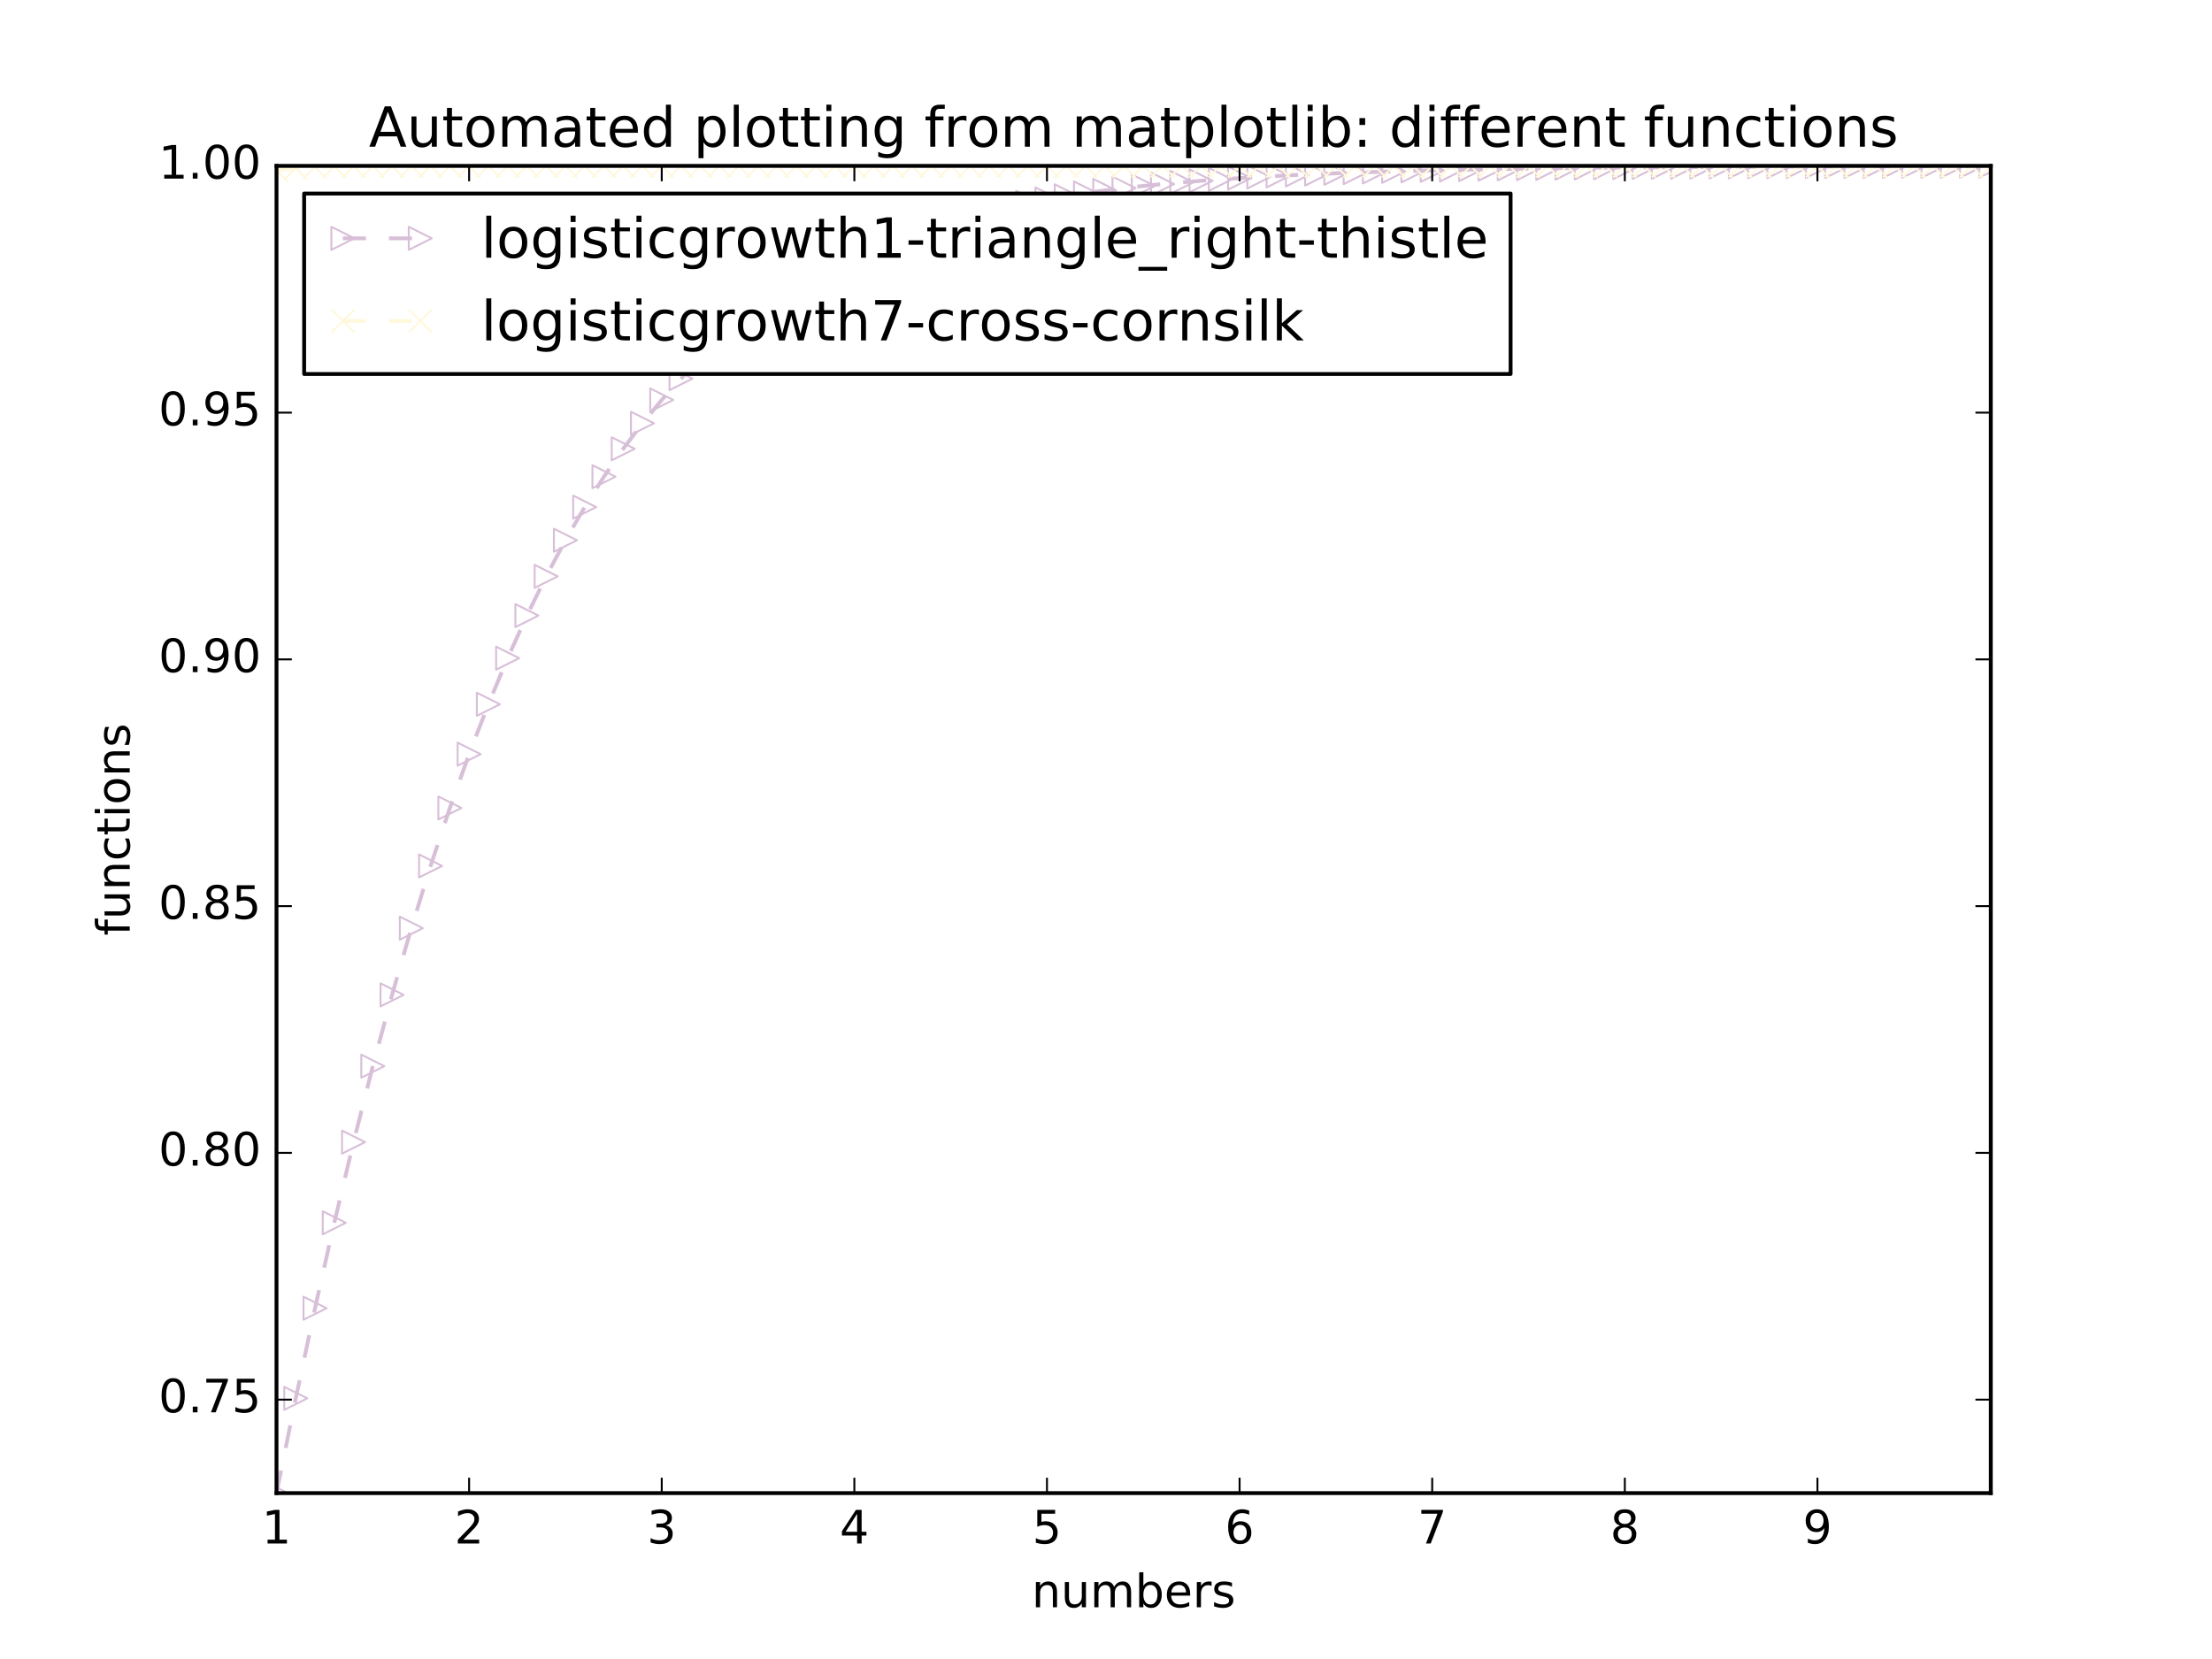 <?xml version="1.0" encoding="utf-8" standalone="no"?>
<!DOCTYPE svg PUBLIC "-//W3C//DTD SVG 1.1//EN"
  "http://www.w3.org/Graphics/SVG/1.1/DTD/svg11.dtd">
<!-- Created with matplotlib (http://matplotlib.org/) -->
<svg height="432pt" version="1.1" viewBox="0 0 576 432" width="576pt" xmlns="http://www.w3.org/2000/svg" xmlns:xlink="http://www.w3.org/1999/xlink">
 <defs>
  <style type="text/css">
*{stroke-linecap:butt;stroke-linejoin:round;stroke-miterlimit:100000;}
  </style>
 </defs>
 <g id="figure_1">
  <g id="patch_1">
   <path d="M 0 432 
L 576 432 
L 576 0 
L 0 0 
z
" style="fill:#ffffff;"/>
  </g>
  <g id="axes_1">
   <g id="patch_2">
    <path d="M 72 388.8 
L 518.4 388.8 
L 518.4 43.2 
L 72 43.2 
z
" style="fill:#ffffff;"/>
   </g>
   <g id="line2d_1">
    <path clip-path="url(#p3520bafdc6)" d="M 72 388.8 
L 77.016 364.125 
L 82.031 340.654 
L 87.047 318.41 
L 92.063 297.401 
L 97.079 277.624 
L 102.094 259.063 
L 107.11 241.694 
L 112.126 225.484 
L 117.142 210.394 
L 122.157 196.38 
L 127.173 183.394 
L 132.189 171.383 
L 137.204 160.296 
L 142.22 150.08 
L 147.236 140.681 
L 152.252 132.046 
L 157.267 124.123 
L 162.283 116.864 
L 167.299 110.219 
L 172.315 104.144 
L 177.33 98.594 
L 182.346 93.529 
L 187.362 88.91 
L 192.378 84.701 
L 197.393 80.867 
L 202.409 77.378 
L 207.425 74.204 
L 212.44 71.318 
L 217.456 68.696 
L 222.472 66.313 
L 227.488 64.149 
L 232.503 62.185 
L 237.519 60.403 
L 242.535 58.786 
L 247.551 57.319 
L 252.566 55.988 
L 257.582 54.782 
L 262.598 53.689 
L 267.613 52.698 
L 272.629 51.801 
L 277.645 50.987 
L 282.661 50.25 
L 287.676 49.583 
L 292.692 48.978 
L 297.708 48.43 
L 302.724 47.934 
L 307.739 47.485 
L 312.755 47.079 
L 317.771 46.711 
L 322.787 46.377 
L 327.802 46.076 
L 332.818 45.803 
L 337.834 45.555 
L 342.849 45.332 
L 347.865 45.129 
L 352.881 44.946 
L 357.897 44.78 
L 362.912 44.63 
L 367.928 44.494 
L 372.944 44.371 
L 377.96 44.259 
L 382.975 44.159 
L 387.991 44.068 
L 393.007 43.985 
L 398.022 43.91 
L 403.038 43.843 
L 408.054 43.782 
L 413.07 43.726 
L 418.085 43.676 
L 423.101 43.631 
L 428.117 43.59 
L 433.133 43.553 
L 438.148 43.519 
L 443.164 43.489 
L 448.18 43.461 
L 453.196 43.437 
L 458.211 43.414 
L 463.227 43.394 
L 468.243 43.375 
L 473.258 43.359 
L 478.274 43.343 
L 483.29 43.33 
L 488.306 43.317 
L 493.321 43.306 
L 498.337 43.296 
L 503.353 43.287 
L 508.369 43.279 
L 513.384 43.271 
L 518.4 43.264 
" style="fill:none;stroke:#d8bfd8;stroke-dasharray:6,6;stroke-dashoffset:0.0;"/>
    <defs>
     <path d="M 3 0 
L -3 -3 
L -3 3 
z
" id="m8fa792bb38" style="stroke:#d8bfd8;stroke-linejoin:miter;stroke-width:0.5;"/>
    </defs>
    <g clip-path="url(#p3520bafdc6)">
     <use style="fill:none;stroke:#d8bfd8;stroke-linejoin:miter;stroke-width:0.5;" x="72.0" xlink:href="#m8fa792bb38" y="388.8"/>
     <use style="fill:none;stroke:#d8bfd8;stroke-linejoin:miter;stroke-width:0.5;" x="77.016" xlink:href="#m8fa792bb38" y="364.125"/>
     <use style="fill:none;stroke:#d8bfd8;stroke-linejoin:miter;stroke-width:0.5;" x="82.031" xlink:href="#m8fa792bb38" y="340.654"/>
     <use style="fill:none;stroke:#d8bfd8;stroke-linejoin:miter;stroke-width:0.5;" x="87.047" xlink:href="#m8fa792bb38" y="318.41"/>
     <use style="fill:none;stroke:#d8bfd8;stroke-linejoin:miter;stroke-width:0.5;" x="92.063" xlink:href="#m8fa792bb38" y="297.401"/>
     <use style="fill:none;stroke:#d8bfd8;stroke-linejoin:miter;stroke-width:0.5;" x="97.079" xlink:href="#m8fa792bb38" y="277.624"/>
     <use style="fill:none;stroke:#d8bfd8;stroke-linejoin:miter;stroke-width:0.5;" x="102.094" xlink:href="#m8fa792bb38" y="259.063"/>
     <use style="fill:none;stroke:#d8bfd8;stroke-linejoin:miter;stroke-width:0.5;" x="107.11" xlink:href="#m8fa792bb38" y="241.694"/>
     <use style="fill:none;stroke:#d8bfd8;stroke-linejoin:miter;stroke-width:0.5;" x="112.126" xlink:href="#m8fa792bb38" y="225.484"/>
     <use style="fill:none;stroke:#d8bfd8;stroke-linejoin:miter;stroke-width:0.5;" x="117.142" xlink:href="#m8fa792bb38" y="210.394"/>
     <use style="fill:none;stroke:#d8bfd8;stroke-linejoin:miter;stroke-width:0.5;" x="122.157" xlink:href="#m8fa792bb38" y="196.38"/>
     <use style="fill:none;stroke:#d8bfd8;stroke-linejoin:miter;stroke-width:0.5;" x="127.173" xlink:href="#m8fa792bb38" y="183.394"/>
     <use style="fill:none;stroke:#d8bfd8;stroke-linejoin:miter;stroke-width:0.5;" x="132.189" xlink:href="#m8fa792bb38" y="171.383"/>
     <use style="fill:none;stroke:#d8bfd8;stroke-linejoin:miter;stroke-width:0.5;" x="137.204" xlink:href="#m8fa792bb38" y="160.296"/>
     <use style="fill:none;stroke:#d8bfd8;stroke-linejoin:miter;stroke-width:0.5;" x="142.22" xlink:href="#m8fa792bb38" y="150.08"/>
     <use style="fill:none;stroke:#d8bfd8;stroke-linejoin:miter;stroke-width:0.5;" x="147.236" xlink:href="#m8fa792bb38" y="140.681"/>
     <use style="fill:none;stroke:#d8bfd8;stroke-linejoin:miter;stroke-width:0.5;" x="152.252" xlink:href="#m8fa792bb38" y="132.046"/>
     <use style="fill:none;stroke:#d8bfd8;stroke-linejoin:miter;stroke-width:0.5;" x="157.267" xlink:href="#m8fa792bb38" y="124.123"/>
     <use style="fill:none;stroke:#d8bfd8;stroke-linejoin:miter;stroke-width:0.5;" x="162.283" xlink:href="#m8fa792bb38" y="116.864"/>
     <use style="fill:none;stroke:#d8bfd8;stroke-linejoin:miter;stroke-width:0.5;" x="167.299" xlink:href="#m8fa792bb38" y="110.219"/>
     <use style="fill:none;stroke:#d8bfd8;stroke-linejoin:miter;stroke-width:0.5;" x="172.315" xlink:href="#m8fa792bb38" y="104.144"/>
     <use style="fill:none;stroke:#d8bfd8;stroke-linejoin:miter;stroke-width:0.5;" x="177.33" xlink:href="#m8fa792bb38" y="98.594"/>
     <use style="fill:none;stroke:#d8bfd8;stroke-linejoin:miter;stroke-width:0.5;" x="182.346" xlink:href="#m8fa792bb38" y="93.529"/>
     <use style="fill:none;stroke:#d8bfd8;stroke-linejoin:miter;stroke-width:0.5;" x="187.362" xlink:href="#m8fa792bb38" y="88.91"/>
     <use style="fill:none;stroke:#d8bfd8;stroke-linejoin:miter;stroke-width:0.5;" x="192.378" xlink:href="#m8fa792bb38" y="84.701"/>
     <use style="fill:none;stroke:#d8bfd8;stroke-linejoin:miter;stroke-width:0.5;" x="197.393" xlink:href="#m8fa792bb38" y="80.867"/>
     <use style="fill:none;stroke:#d8bfd8;stroke-linejoin:miter;stroke-width:0.5;" x="202.409" xlink:href="#m8fa792bb38" y="77.378"/>
     <use style="fill:none;stroke:#d8bfd8;stroke-linejoin:miter;stroke-width:0.5;" x="207.425" xlink:href="#m8fa792bb38" y="74.204"/>
     <use style="fill:none;stroke:#d8bfd8;stroke-linejoin:miter;stroke-width:0.5;" x="212.44" xlink:href="#m8fa792bb38" y="71.318"/>
     <use style="fill:none;stroke:#d8bfd8;stroke-linejoin:miter;stroke-width:0.5;" x="217.456" xlink:href="#m8fa792bb38" y="68.696"/>
     <use style="fill:none;stroke:#d8bfd8;stroke-linejoin:miter;stroke-width:0.5;" x="222.472" xlink:href="#m8fa792bb38" y="66.313"/>
     <use style="fill:none;stroke:#d8bfd8;stroke-linejoin:miter;stroke-width:0.5;" x="227.488" xlink:href="#m8fa792bb38" y="64.149"/>
     <use style="fill:none;stroke:#d8bfd8;stroke-linejoin:miter;stroke-width:0.5;" x="232.503" xlink:href="#m8fa792bb38" y="62.185"/>
     <use style="fill:none;stroke:#d8bfd8;stroke-linejoin:miter;stroke-width:0.5;" x="237.519" xlink:href="#m8fa792bb38" y="60.403"/>
     <use style="fill:none;stroke:#d8bfd8;stroke-linejoin:miter;stroke-width:0.5;" x="242.535" xlink:href="#m8fa792bb38" y="58.786"/>
     <use style="fill:none;stroke:#d8bfd8;stroke-linejoin:miter;stroke-width:0.5;" x="247.551" xlink:href="#m8fa792bb38" y="57.319"/>
     <use style="fill:none;stroke:#d8bfd8;stroke-linejoin:miter;stroke-width:0.5;" x="252.566" xlink:href="#m8fa792bb38" y="55.988"/>
     <use style="fill:none;stroke:#d8bfd8;stroke-linejoin:miter;stroke-width:0.5;" x="257.582" xlink:href="#m8fa792bb38" y="54.782"/>
     <use style="fill:none;stroke:#d8bfd8;stroke-linejoin:miter;stroke-width:0.5;" x="262.598" xlink:href="#m8fa792bb38" y="53.689"/>
     <use style="fill:none;stroke:#d8bfd8;stroke-linejoin:miter;stroke-width:0.5;" x="267.613" xlink:href="#m8fa792bb38" y="52.698"/>
     <use style="fill:none;stroke:#d8bfd8;stroke-linejoin:miter;stroke-width:0.5;" x="272.629" xlink:href="#m8fa792bb38" y="51.801"/>
     <use style="fill:none;stroke:#d8bfd8;stroke-linejoin:miter;stroke-width:0.5;" x="277.645" xlink:href="#m8fa792bb38" y="50.987"/>
     <use style="fill:none;stroke:#d8bfd8;stroke-linejoin:miter;stroke-width:0.5;" x="282.661" xlink:href="#m8fa792bb38" y="50.25"/>
     <use style="fill:none;stroke:#d8bfd8;stroke-linejoin:miter;stroke-width:0.5;" x="287.676" xlink:href="#m8fa792bb38" y="49.583"/>
     <use style="fill:none;stroke:#d8bfd8;stroke-linejoin:miter;stroke-width:0.5;" x="292.692" xlink:href="#m8fa792bb38" y="48.978"/>
     <use style="fill:none;stroke:#d8bfd8;stroke-linejoin:miter;stroke-width:0.5;" x="297.708" xlink:href="#m8fa792bb38" y="48.43"/>
     <use style="fill:none;stroke:#d8bfd8;stroke-linejoin:miter;stroke-width:0.5;" x="302.724" xlink:href="#m8fa792bb38" y="47.934"/>
     <use style="fill:none;stroke:#d8bfd8;stroke-linejoin:miter;stroke-width:0.5;" x="307.739" xlink:href="#m8fa792bb38" y="47.485"/>
     <use style="fill:none;stroke:#d8bfd8;stroke-linejoin:miter;stroke-width:0.5;" x="312.755" xlink:href="#m8fa792bb38" y="47.079"/>
     <use style="fill:none;stroke:#d8bfd8;stroke-linejoin:miter;stroke-width:0.5;" x="317.771" xlink:href="#m8fa792bb38" y="46.711"/>
     <use style="fill:none;stroke:#d8bfd8;stroke-linejoin:miter;stroke-width:0.5;" x="322.787" xlink:href="#m8fa792bb38" y="46.377"/>
     <use style="fill:none;stroke:#d8bfd8;stroke-linejoin:miter;stroke-width:0.5;" x="327.802" xlink:href="#m8fa792bb38" y="46.076"/>
     <use style="fill:none;stroke:#d8bfd8;stroke-linejoin:miter;stroke-width:0.5;" x="332.818" xlink:href="#m8fa792bb38" y="45.803"/>
     <use style="fill:none;stroke:#d8bfd8;stroke-linejoin:miter;stroke-width:0.5;" x="337.834" xlink:href="#m8fa792bb38" y="45.555"/>
     <use style="fill:none;stroke:#d8bfd8;stroke-linejoin:miter;stroke-width:0.5;" x="342.849" xlink:href="#m8fa792bb38" y="45.332"/>
     <use style="fill:none;stroke:#d8bfd8;stroke-linejoin:miter;stroke-width:0.5;" x="347.865" xlink:href="#m8fa792bb38" y="45.129"/>
     <use style="fill:none;stroke:#d8bfd8;stroke-linejoin:miter;stroke-width:0.5;" x="352.881" xlink:href="#m8fa792bb38" y="44.946"/>
     <use style="fill:none;stroke:#d8bfd8;stroke-linejoin:miter;stroke-width:0.5;" x="357.897" xlink:href="#m8fa792bb38" y="44.78"/>
     <use style="fill:none;stroke:#d8bfd8;stroke-linejoin:miter;stroke-width:0.5;" x="362.912" xlink:href="#m8fa792bb38" y="44.63"/>
     <use style="fill:none;stroke:#d8bfd8;stroke-linejoin:miter;stroke-width:0.5;" x="367.928" xlink:href="#m8fa792bb38" y="44.494"/>
     <use style="fill:none;stroke:#d8bfd8;stroke-linejoin:miter;stroke-width:0.5;" x="372.944" xlink:href="#m8fa792bb38" y="44.371"/>
     <use style="fill:none;stroke:#d8bfd8;stroke-linejoin:miter;stroke-width:0.5;" x="377.96" xlink:href="#m8fa792bb38" y="44.259"/>
     <use style="fill:none;stroke:#d8bfd8;stroke-linejoin:miter;stroke-width:0.5;" x="382.975" xlink:href="#m8fa792bb38" y="44.159"/>
     <use style="fill:none;stroke:#d8bfd8;stroke-linejoin:miter;stroke-width:0.5;" x="387.991" xlink:href="#m8fa792bb38" y="44.068"/>
     <use style="fill:none;stroke:#d8bfd8;stroke-linejoin:miter;stroke-width:0.5;" x="393.007" xlink:href="#m8fa792bb38" y="43.985"/>
     <use style="fill:none;stroke:#d8bfd8;stroke-linejoin:miter;stroke-width:0.5;" x="398.022" xlink:href="#m8fa792bb38" y="43.91"/>
     <use style="fill:none;stroke:#d8bfd8;stroke-linejoin:miter;stroke-width:0.5;" x="403.038" xlink:href="#m8fa792bb38" y="43.843"/>
     <use style="fill:none;stroke:#d8bfd8;stroke-linejoin:miter;stroke-width:0.5;" x="408.054" xlink:href="#m8fa792bb38" y="43.782"/>
     <use style="fill:none;stroke:#d8bfd8;stroke-linejoin:miter;stroke-width:0.5;" x="413.07" xlink:href="#m8fa792bb38" y="43.726"/>
     <use style="fill:none;stroke:#d8bfd8;stroke-linejoin:miter;stroke-width:0.5;" x="418.085" xlink:href="#m8fa792bb38" y="43.676"/>
     <use style="fill:none;stroke:#d8bfd8;stroke-linejoin:miter;stroke-width:0.5;" x="423.101" xlink:href="#m8fa792bb38" y="43.631"/>
     <use style="fill:none;stroke:#d8bfd8;stroke-linejoin:miter;stroke-width:0.5;" x="428.117" xlink:href="#m8fa792bb38" y="43.59"/>
     <use style="fill:none;stroke:#d8bfd8;stroke-linejoin:miter;stroke-width:0.5;" x="433.133" xlink:href="#m8fa792bb38" y="43.553"/>
     <use style="fill:none;stroke:#d8bfd8;stroke-linejoin:miter;stroke-width:0.5;" x="438.148" xlink:href="#m8fa792bb38" y="43.519"/>
     <use style="fill:none;stroke:#d8bfd8;stroke-linejoin:miter;stroke-width:0.5;" x="443.164" xlink:href="#m8fa792bb38" y="43.489"/>
     <use style="fill:none;stroke:#d8bfd8;stroke-linejoin:miter;stroke-width:0.5;" x="448.18" xlink:href="#m8fa792bb38" y="43.461"/>
     <use style="fill:none;stroke:#d8bfd8;stroke-linejoin:miter;stroke-width:0.5;" x="453.196" xlink:href="#m8fa792bb38" y="43.437"/>
     <use style="fill:none;stroke:#d8bfd8;stroke-linejoin:miter;stroke-width:0.5;" x="458.211" xlink:href="#m8fa792bb38" y="43.414"/>
     <use style="fill:none;stroke:#d8bfd8;stroke-linejoin:miter;stroke-width:0.5;" x="463.227" xlink:href="#m8fa792bb38" y="43.394"/>
     <use style="fill:none;stroke:#d8bfd8;stroke-linejoin:miter;stroke-width:0.5;" x="468.243" xlink:href="#m8fa792bb38" y="43.375"/>
     <use style="fill:none;stroke:#d8bfd8;stroke-linejoin:miter;stroke-width:0.5;" x="473.258" xlink:href="#m8fa792bb38" y="43.359"/>
     <use style="fill:none;stroke:#d8bfd8;stroke-linejoin:miter;stroke-width:0.5;" x="478.274" xlink:href="#m8fa792bb38" y="43.343"/>
     <use style="fill:none;stroke:#d8bfd8;stroke-linejoin:miter;stroke-width:0.5;" x="483.29" xlink:href="#m8fa792bb38" y="43.33"/>
     <use style="fill:none;stroke:#d8bfd8;stroke-linejoin:miter;stroke-width:0.5;" x="488.306" xlink:href="#m8fa792bb38" y="43.317"/>
     <use style="fill:none;stroke:#d8bfd8;stroke-linejoin:miter;stroke-width:0.5;" x="493.321" xlink:href="#m8fa792bb38" y="43.306"/>
     <use style="fill:none;stroke:#d8bfd8;stroke-linejoin:miter;stroke-width:0.5;" x="498.337" xlink:href="#m8fa792bb38" y="43.296"/>
     <use style="fill:none;stroke:#d8bfd8;stroke-linejoin:miter;stroke-width:0.5;" x="503.353" xlink:href="#m8fa792bb38" y="43.287"/>
     <use style="fill:none;stroke:#d8bfd8;stroke-linejoin:miter;stroke-width:0.5;" x="508.369" xlink:href="#m8fa792bb38" y="43.279"/>
     <use style="fill:none;stroke:#d8bfd8;stroke-linejoin:miter;stroke-width:0.5;" x="513.384" xlink:href="#m8fa792bb38" y="43.271"/>
     <use style="fill:none;stroke:#d8bfd8;stroke-linejoin:miter;stroke-width:0.5;" x="518.4" xlink:href="#m8fa792bb38" y="43.264"/>
    </g>
   </g>
   <g id="line2d_2">
    <path clip-path="url(#p3520bafdc6)" d="M 72 44.371 
L 77.016 43.782 
L 82.031 43.489 
L 87.047 43.343 
L 92.063 43.271 
L 97.079 43.235 
L 102.094 43.218 
L 107.11 43.209 
L 112.126 43.204 
L 117.142 43.202 
L 122.157 43.201 
L 127.173 43.201 
L 132.189 43.2 
L 137.204 43.2 
L 142.22 43.2 
L 147.236 43.2 
L 152.252 43.2 
L 157.267 43.2 
L 162.283 43.2 
L 167.299 43.2 
L 172.315 43.2 
L 177.33 43.2 
L 182.346 43.2 
L 187.362 43.2 
L 192.378 43.2 
L 197.393 43.2 
L 202.409 43.2 
L 207.425 43.2 
L 212.44 43.2 
L 217.456 43.2 
L 222.472 43.2 
L 227.488 43.2 
L 232.503 43.2 
L 237.519 43.2 
L 242.535 43.2 
L 247.551 43.2 
L 252.566 43.2 
L 257.582 43.2 
L 262.598 43.2 
L 267.613 43.2 
L 272.629 43.2 
L 277.645 43.2 
L 282.661 43.2 
L 287.676 43.2 
L 292.692 43.2 
L 297.708 43.2 
L 302.724 43.2 
L 307.739 43.2 
L 312.755 43.2 
L 317.771 43.2 
L 322.787 43.2 
L 327.802 43.2 
L 332.818 43.2 
L 337.834 43.2 
L 342.849 43.2 
L 347.865 43.2 
L 352.881 43.2 
L 357.897 43.2 
L 362.912 43.2 
L 367.928 43.2 
L 372.944 43.2 
L 377.96 43.2 
L 382.975 43.2 
L 387.991 43.2 
L 393.007 43.2 
L 398.022 43.2 
L 403.038 43.2 
L 408.054 43.2 
L 413.07 43.2 
L 418.085 43.2 
L 423.101 43.2 
L 428.117 43.2 
L 433.133 43.2 
L 438.148 43.2 
L 443.164 43.2 
L 448.18 43.2 
L 453.196 43.2 
L 458.211 43.2 
L 463.227 43.2 
L 468.243 43.2 
L 473.258 43.2 
L 478.274 43.2 
L 483.29 43.2 
L 488.306 43.2 
L 493.321 43.2 
L 498.337 43.2 
L 503.353 43.2 
L 508.369 43.2 
L 513.384 43.2 
L 518.4 43.2 
" style="fill:none;stroke:#fff8dc;stroke-dasharray:6,6;stroke-dashoffset:0.0;"/>
    <defs>
     <path d="M -3 3 
L 3 -3 
M -3 -3 
L 3 3 
" id="mf7a9a727c0" style="stroke:#fff8dc;stroke-width:0.5;"/>
    </defs>
    <g clip-path="url(#p3520bafdc6)">
     <use style="fill:none;stroke:#fff8dc;stroke-width:0.5;" x="72.0" xlink:href="#mf7a9a727c0" y="44.371"/>
     <use style="fill:none;stroke:#fff8dc;stroke-width:0.5;" x="77.016" xlink:href="#mf7a9a727c0" y="43.782"/>
     <use style="fill:none;stroke:#fff8dc;stroke-width:0.5;" x="82.031" xlink:href="#mf7a9a727c0" y="43.489"/>
     <use style="fill:none;stroke:#fff8dc;stroke-width:0.5;" x="87.047" xlink:href="#mf7a9a727c0" y="43.343"/>
     <use style="fill:none;stroke:#fff8dc;stroke-width:0.5;" x="92.063" xlink:href="#mf7a9a727c0" y="43.271"/>
     <use style="fill:none;stroke:#fff8dc;stroke-width:0.5;" x="97.079" xlink:href="#mf7a9a727c0" y="43.235"/>
     <use style="fill:none;stroke:#fff8dc;stroke-width:0.5;" x="102.094" xlink:href="#mf7a9a727c0" y="43.218"/>
     <use style="fill:none;stroke:#fff8dc;stroke-width:0.5;" x="107.11" xlink:href="#mf7a9a727c0" y="43.209"/>
     <use style="fill:none;stroke:#fff8dc;stroke-width:0.5;" x="112.126" xlink:href="#mf7a9a727c0" y="43.204"/>
     <use style="fill:none;stroke:#fff8dc;stroke-width:0.5;" x="117.142" xlink:href="#mf7a9a727c0" y="43.202"/>
     <use style="fill:none;stroke:#fff8dc;stroke-width:0.5;" x="122.157" xlink:href="#mf7a9a727c0" y="43.201"/>
     <use style="fill:none;stroke:#fff8dc;stroke-width:0.5;" x="127.173" xlink:href="#mf7a9a727c0" y="43.201"/>
     <use style="fill:none;stroke:#fff8dc;stroke-width:0.5;" x="132.189" xlink:href="#mf7a9a727c0" y="43.2"/>
     <use style="fill:none;stroke:#fff8dc;stroke-width:0.5;" x="137.204" xlink:href="#mf7a9a727c0" y="43.2"/>
     <use style="fill:none;stroke:#fff8dc;stroke-width:0.5;" x="142.22" xlink:href="#mf7a9a727c0" y="43.2"/>
     <use style="fill:none;stroke:#fff8dc;stroke-width:0.5;" x="147.236" xlink:href="#mf7a9a727c0" y="43.2"/>
     <use style="fill:none;stroke:#fff8dc;stroke-width:0.5;" x="152.252" xlink:href="#mf7a9a727c0" y="43.2"/>
     <use style="fill:none;stroke:#fff8dc;stroke-width:0.5;" x="157.267" xlink:href="#mf7a9a727c0" y="43.2"/>
     <use style="fill:none;stroke:#fff8dc;stroke-width:0.5;" x="162.283" xlink:href="#mf7a9a727c0" y="43.2"/>
     <use style="fill:none;stroke:#fff8dc;stroke-width:0.5;" x="167.299" xlink:href="#mf7a9a727c0" y="43.2"/>
     <use style="fill:none;stroke:#fff8dc;stroke-width:0.5;" x="172.315" xlink:href="#mf7a9a727c0" y="43.2"/>
     <use style="fill:none;stroke:#fff8dc;stroke-width:0.5;" x="177.33" xlink:href="#mf7a9a727c0" y="43.2"/>
     <use style="fill:none;stroke:#fff8dc;stroke-width:0.5;" x="182.346" xlink:href="#mf7a9a727c0" y="43.2"/>
     <use style="fill:none;stroke:#fff8dc;stroke-width:0.5;" x="187.362" xlink:href="#mf7a9a727c0" y="43.2"/>
     <use style="fill:none;stroke:#fff8dc;stroke-width:0.5;" x="192.378" xlink:href="#mf7a9a727c0" y="43.2"/>
     <use style="fill:none;stroke:#fff8dc;stroke-width:0.5;" x="197.393" xlink:href="#mf7a9a727c0" y="43.2"/>
     <use style="fill:none;stroke:#fff8dc;stroke-width:0.5;" x="202.409" xlink:href="#mf7a9a727c0" y="43.2"/>
     <use style="fill:none;stroke:#fff8dc;stroke-width:0.5;" x="207.425" xlink:href="#mf7a9a727c0" y="43.2"/>
     <use style="fill:none;stroke:#fff8dc;stroke-width:0.5;" x="212.44" xlink:href="#mf7a9a727c0" y="43.2"/>
     <use style="fill:none;stroke:#fff8dc;stroke-width:0.5;" x="217.456" xlink:href="#mf7a9a727c0" y="43.2"/>
     <use style="fill:none;stroke:#fff8dc;stroke-width:0.5;" x="222.472" xlink:href="#mf7a9a727c0" y="43.2"/>
     <use style="fill:none;stroke:#fff8dc;stroke-width:0.5;" x="227.488" xlink:href="#mf7a9a727c0" y="43.2"/>
     <use style="fill:none;stroke:#fff8dc;stroke-width:0.5;" x="232.503" xlink:href="#mf7a9a727c0" y="43.2"/>
     <use style="fill:none;stroke:#fff8dc;stroke-width:0.5;" x="237.519" xlink:href="#mf7a9a727c0" y="43.2"/>
     <use style="fill:none;stroke:#fff8dc;stroke-width:0.5;" x="242.535" xlink:href="#mf7a9a727c0" y="43.2"/>
     <use style="fill:none;stroke:#fff8dc;stroke-width:0.5;" x="247.551" xlink:href="#mf7a9a727c0" y="43.2"/>
     <use style="fill:none;stroke:#fff8dc;stroke-width:0.5;" x="252.566" xlink:href="#mf7a9a727c0" y="43.2"/>
     <use style="fill:none;stroke:#fff8dc;stroke-width:0.5;" x="257.582" xlink:href="#mf7a9a727c0" y="43.2"/>
     <use style="fill:none;stroke:#fff8dc;stroke-width:0.5;" x="262.598" xlink:href="#mf7a9a727c0" y="43.2"/>
     <use style="fill:none;stroke:#fff8dc;stroke-width:0.5;" x="267.613" xlink:href="#mf7a9a727c0" y="43.2"/>
     <use style="fill:none;stroke:#fff8dc;stroke-width:0.5;" x="272.629" xlink:href="#mf7a9a727c0" y="43.2"/>
     <use style="fill:none;stroke:#fff8dc;stroke-width:0.5;" x="277.645" xlink:href="#mf7a9a727c0" y="43.2"/>
     <use style="fill:none;stroke:#fff8dc;stroke-width:0.5;" x="282.661" xlink:href="#mf7a9a727c0" y="43.2"/>
     <use style="fill:none;stroke:#fff8dc;stroke-width:0.5;" x="287.676" xlink:href="#mf7a9a727c0" y="43.2"/>
     <use style="fill:none;stroke:#fff8dc;stroke-width:0.5;" x="292.692" xlink:href="#mf7a9a727c0" y="43.2"/>
     <use style="fill:none;stroke:#fff8dc;stroke-width:0.5;" x="297.708" xlink:href="#mf7a9a727c0" y="43.2"/>
     <use style="fill:none;stroke:#fff8dc;stroke-width:0.5;" x="302.724" xlink:href="#mf7a9a727c0" y="43.2"/>
     <use style="fill:none;stroke:#fff8dc;stroke-width:0.5;" x="307.739" xlink:href="#mf7a9a727c0" y="43.2"/>
     <use style="fill:none;stroke:#fff8dc;stroke-width:0.5;" x="312.755" xlink:href="#mf7a9a727c0" y="43.2"/>
     <use style="fill:none;stroke:#fff8dc;stroke-width:0.5;" x="317.771" xlink:href="#mf7a9a727c0" y="43.2"/>
     <use style="fill:none;stroke:#fff8dc;stroke-width:0.5;" x="322.787" xlink:href="#mf7a9a727c0" y="43.2"/>
     <use style="fill:none;stroke:#fff8dc;stroke-width:0.5;" x="327.802" xlink:href="#mf7a9a727c0" y="43.2"/>
     <use style="fill:none;stroke:#fff8dc;stroke-width:0.5;" x="332.818" xlink:href="#mf7a9a727c0" y="43.2"/>
     <use style="fill:none;stroke:#fff8dc;stroke-width:0.5;" x="337.834" xlink:href="#mf7a9a727c0" y="43.2"/>
     <use style="fill:none;stroke:#fff8dc;stroke-width:0.5;" x="342.849" xlink:href="#mf7a9a727c0" y="43.2"/>
     <use style="fill:none;stroke:#fff8dc;stroke-width:0.5;" x="347.865" xlink:href="#mf7a9a727c0" y="43.2"/>
     <use style="fill:none;stroke:#fff8dc;stroke-width:0.5;" x="352.881" xlink:href="#mf7a9a727c0" y="43.2"/>
     <use style="fill:none;stroke:#fff8dc;stroke-width:0.5;" x="357.897" xlink:href="#mf7a9a727c0" y="43.2"/>
     <use style="fill:none;stroke:#fff8dc;stroke-width:0.5;" x="362.912" xlink:href="#mf7a9a727c0" y="43.2"/>
     <use style="fill:none;stroke:#fff8dc;stroke-width:0.5;" x="367.928" xlink:href="#mf7a9a727c0" y="43.2"/>
     <use style="fill:none;stroke:#fff8dc;stroke-width:0.5;" x="372.944" xlink:href="#mf7a9a727c0" y="43.2"/>
     <use style="fill:none;stroke:#fff8dc;stroke-width:0.5;" x="377.96" xlink:href="#mf7a9a727c0" y="43.2"/>
     <use style="fill:none;stroke:#fff8dc;stroke-width:0.5;" x="382.975" xlink:href="#mf7a9a727c0" y="43.2"/>
     <use style="fill:none;stroke:#fff8dc;stroke-width:0.5;" x="387.991" xlink:href="#mf7a9a727c0" y="43.2"/>
     <use style="fill:none;stroke:#fff8dc;stroke-width:0.5;" x="393.007" xlink:href="#mf7a9a727c0" y="43.2"/>
     <use style="fill:none;stroke:#fff8dc;stroke-width:0.5;" x="398.022" xlink:href="#mf7a9a727c0" y="43.2"/>
     <use style="fill:none;stroke:#fff8dc;stroke-width:0.5;" x="403.038" xlink:href="#mf7a9a727c0" y="43.2"/>
     <use style="fill:none;stroke:#fff8dc;stroke-width:0.5;" x="408.054" xlink:href="#mf7a9a727c0" y="43.2"/>
     <use style="fill:none;stroke:#fff8dc;stroke-width:0.5;" x="413.07" xlink:href="#mf7a9a727c0" y="43.2"/>
     <use style="fill:none;stroke:#fff8dc;stroke-width:0.5;" x="418.085" xlink:href="#mf7a9a727c0" y="43.2"/>
     <use style="fill:none;stroke:#fff8dc;stroke-width:0.5;" x="423.101" xlink:href="#mf7a9a727c0" y="43.2"/>
     <use style="fill:none;stroke:#fff8dc;stroke-width:0.5;" x="428.117" xlink:href="#mf7a9a727c0" y="43.2"/>
     <use style="fill:none;stroke:#fff8dc;stroke-width:0.5;" x="433.133" xlink:href="#mf7a9a727c0" y="43.2"/>
     <use style="fill:none;stroke:#fff8dc;stroke-width:0.5;" x="438.148" xlink:href="#mf7a9a727c0" y="43.2"/>
     <use style="fill:none;stroke:#fff8dc;stroke-width:0.5;" x="443.164" xlink:href="#mf7a9a727c0" y="43.2"/>
     <use style="fill:none;stroke:#fff8dc;stroke-width:0.5;" x="448.18" xlink:href="#mf7a9a727c0" y="43.2"/>
     <use style="fill:none;stroke:#fff8dc;stroke-width:0.5;" x="453.196" xlink:href="#mf7a9a727c0" y="43.2"/>
     <use style="fill:none;stroke:#fff8dc;stroke-width:0.5;" x="458.211" xlink:href="#mf7a9a727c0" y="43.2"/>
     <use style="fill:none;stroke:#fff8dc;stroke-width:0.5;" x="463.227" xlink:href="#mf7a9a727c0" y="43.2"/>
     <use style="fill:none;stroke:#fff8dc;stroke-width:0.5;" x="468.243" xlink:href="#mf7a9a727c0" y="43.2"/>
     <use style="fill:none;stroke:#fff8dc;stroke-width:0.5;" x="473.258" xlink:href="#mf7a9a727c0" y="43.2"/>
     <use style="fill:none;stroke:#fff8dc;stroke-width:0.5;" x="478.274" xlink:href="#mf7a9a727c0" y="43.2"/>
     <use style="fill:none;stroke:#fff8dc;stroke-width:0.5;" x="483.29" xlink:href="#mf7a9a727c0" y="43.2"/>
     <use style="fill:none;stroke:#fff8dc;stroke-width:0.5;" x="488.306" xlink:href="#mf7a9a727c0" y="43.2"/>
     <use style="fill:none;stroke:#fff8dc;stroke-width:0.5;" x="493.321" xlink:href="#mf7a9a727c0" y="43.2"/>
     <use style="fill:none;stroke:#fff8dc;stroke-width:0.5;" x="498.337" xlink:href="#mf7a9a727c0" y="43.2"/>
     <use style="fill:none;stroke:#fff8dc;stroke-width:0.5;" x="503.353" xlink:href="#mf7a9a727c0" y="43.2"/>
     <use style="fill:none;stroke:#fff8dc;stroke-width:0.5;" x="508.369" xlink:href="#mf7a9a727c0" y="43.2"/>
     <use style="fill:none;stroke:#fff8dc;stroke-width:0.5;" x="513.384" xlink:href="#mf7a9a727c0" y="43.2"/>
     <use style="fill:none;stroke:#fff8dc;stroke-width:0.5;" x="518.4" xlink:href="#mf7a9a727c0" y="43.2"/>
    </g>
   </g>
   <g id="patch_3">
    <path d="M 72 43.2 
L 518.4 43.2 
" style="fill:none;stroke:#000000;stroke-linecap:square;stroke-linejoin:miter;"/>
   </g>
   <g id="patch_4">
    <path d="M 518.4 388.8 
L 518.4 43.2 
" style="fill:none;stroke:#000000;stroke-linecap:square;stroke-linejoin:miter;"/>
   </g>
   <g id="patch_5">
    <path d="M 72 388.8 
L 518.4 388.8 
" style="fill:none;stroke:#000000;stroke-linecap:square;stroke-linejoin:miter;"/>
   </g>
   <g id="patch_6">
    <path d="M 72 388.8 
L 72 43.2 
" style="fill:none;stroke:#000000;stroke-linecap:square;stroke-linejoin:miter;"/>
   </g>
   <g id="matplotlib.axis_1">
    <g id="xtick_1">
     <g id="line2d_3">
      <defs>
       <path d="M 0 0 
L 0 -4 
" id="m86997a31db" style="stroke:#000000;stroke-width:0.5;"/>
      </defs>
      <g>
       <use style="stroke:#000000;stroke-width:0.5;" x="72.0" xlink:href="#m86997a31db" y="388.8"/>
      </g>
     </g>
     <g id="line2d_4">
      <defs>
       <path d="M 0 0 
L 0 4 
" id="me3e9a36ad0" style="stroke:#000000;stroke-width:0.5;"/>
      </defs>
      <g>
       <use style="stroke:#000000;stroke-width:0.5;" x="72.0" xlink:href="#me3e9a36ad0" y="43.2"/>
      </g>
     </g>
     <g id="text_1">
      <!-- 1 -->
      <defs>
       <path d="M 12.406 8.297 
L 28.516 8.297 
L 28.516 63.922 
L 10.984 60.406 
L 10.984 69.391 
L 28.422 72.906 
L 38.281 72.906 
L 38.281 8.297 
L 54.391 8.297 
L 54.391 0 
L 12.406 0 
z
" id="BitstreamVeraSans-Roman-31"/>
      </defs>
      <g transform="translate(68.183 401.918)scale(0.12 -0.12)">
       <use xlink:href="#BitstreamVeraSans-Roman-31"/>
      </g>
     </g>
    </g>
    <g id="xtick_2">
     <g id="line2d_5">
      <g>
       <use style="stroke:#000000;stroke-width:0.5;" x="122.157" xlink:href="#m86997a31db" y="388.8"/>
      </g>
     </g>
     <g id="line2d_6">
      <g>
       <use style="stroke:#000000;stroke-width:0.5;" x="122.157" xlink:href="#me3e9a36ad0" y="43.2"/>
      </g>
     </g>
     <g id="text_2">
      <!-- 2 -->
      <defs>
       <path d="M 19.188 8.297 
L 53.609 8.297 
L 53.609 0 
L 7.328 0 
L 7.328 8.297 
Q 12.938 14.109 22.625 23.891 
Q 32.328 33.688 34.812 36.531 
Q 39.547 41.844 41.422 45.531 
Q 43.312 49.219 43.312 52.781 
Q 43.312 58.594 39.234 62.25 
Q 35.156 65.922 28.609 65.922 
Q 23.969 65.922 18.812 64.312 
Q 13.672 62.703 7.812 59.422 
L 7.812 69.391 
Q 13.766 71.781 18.938 73 
Q 24.125 74.219 28.422 74.219 
Q 39.75 74.219 46.484 68.547 
Q 53.219 62.891 53.219 53.422 
Q 53.219 48.922 51.531 44.891 
Q 49.859 40.875 45.406 35.406 
Q 44.188 33.984 37.641 27.219 
Q 31.109 20.453 19.188 8.297 
" id="BitstreamVeraSans-Roman-32"/>
      </defs>
      <g transform="translate(118.34 401.918)scale(0.12 -0.12)">
       <use xlink:href="#BitstreamVeraSans-Roman-32"/>
      </g>
     </g>
    </g>
    <g id="xtick_3">
     <g id="line2d_7">
      <g>
       <use style="stroke:#000000;stroke-width:0.5;" x="172.315" xlink:href="#m86997a31db" y="388.8"/>
      </g>
     </g>
     <g id="line2d_8">
      <g>
       <use style="stroke:#000000;stroke-width:0.5;" x="172.315" xlink:href="#me3e9a36ad0" y="43.2"/>
      </g>
     </g>
     <g id="text_3">
      <!-- 3 -->
      <defs>
       <path d="M 40.578 39.312 
Q 47.656 37.797 51.625 33 
Q 55.609 28.219 55.609 21.188 
Q 55.609 10.406 48.188 4.484 
Q 40.766 -1.422 27.094 -1.422 
Q 22.516 -1.422 17.656 -0.516 
Q 12.797 0.391 7.625 2.203 
L 7.625 11.719 
Q 11.719 9.328 16.594 8.109 
Q 21.484 6.891 26.812 6.891 
Q 36.078 6.891 40.938 10.547 
Q 45.797 14.203 45.797 21.188 
Q 45.797 27.641 41.281 31.266 
Q 36.766 34.906 28.719 34.906 
L 20.219 34.906 
L 20.219 43.016 
L 29.109 43.016 
Q 36.375 43.016 40.234 45.922 
Q 44.094 48.828 44.094 54.297 
Q 44.094 59.906 40.109 62.906 
Q 36.141 65.922 28.719 65.922 
Q 24.656 65.922 20.016 65.031 
Q 15.375 64.156 9.812 62.312 
L 9.812 71.094 
Q 15.438 72.656 20.344 73.438 
Q 25.25 74.219 29.594 74.219 
Q 40.828 74.219 47.359 69.109 
Q 53.906 64.016 53.906 55.328 
Q 53.906 49.266 50.438 45.094 
Q 46.969 40.922 40.578 39.312 
" id="BitstreamVeraSans-Roman-33"/>
      </defs>
      <g transform="translate(168.497 401.918)scale(0.12 -0.12)">
       <use xlink:href="#BitstreamVeraSans-Roman-33"/>
      </g>
     </g>
    </g>
    <g id="xtick_4">
     <g id="line2d_9">
      <g>
       <use style="stroke:#000000;stroke-width:0.5;" x="222.472" xlink:href="#m86997a31db" y="388.8"/>
      </g>
     </g>
     <g id="line2d_10">
      <g>
       <use style="stroke:#000000;stroke-width:0.5;" x="222.472" xlink:href="#me3e9a36ad0" y="43.2"/>
      </g>
     </g>
     <g id="text_4">
      <!-- 4 -->
      <defs>
       <path d="M 37.797 64.312 
L 12.891 25.391 
L 37.797 25.391 
z
M 35.203 72.906 
L 47.609 72.906 
L 47.609 25.391 
L 58.016 25.391 
L 58.016 17.188 
L 47.609 17.188 
L 47.609 0 
L 37.797 0 
L 37.797 17.188 
L 4.891 17.188 
L 4.891 26.703 
z
" id="BitstreamVeraSans-Roman-34"/>
      </defs>
      <g transform="translate(218.654 401.918)scale(0.12 -0.12)">
       <use xlink:href="#BitstreamVeraSans-Roman-34"/>
      </g>
     </g>
    </g>
    <g id="xtick_5">
     <g id="line2d_11">
      <g>
       <use style="stroke:#000000;stroke-width:0.5;" x="272.629" xlink:href="#m86997a31db" y="388.8"/>
      </g>
     </g>
     <g id="line2d_12">
      <g>
       <use style="stroke:#000000;stroke-width:0.5;" x="272.629" xlink:href="#me3e9a36ad0" y="43.2"/>
      </g>
     </g>
     <g id="text_5">
      <!-- 5 -->
      <defs>
       <path d="M 10.797 72.906 
L 49.516 72.906 
L 49.516 64.594 
L 19.828 64.594 
L 19.828 46.734 
Q 21.969 47.469 24.109 47.828 
Q 26.266 48.188 28.422 48.188 
Q 40.625 48.188 47.75 41.5 
Q 54.891 34.812 54.891 23.391 
Q 54.891 11.625 47.562 5.094 
Q 40.234 -1.422 26.906 -1.422 
Q 22.312 -1.422 17.547 -0.641 
Q 12.797 0.141 7.719 1.703 
L 7.719 11.625 
Q 12.109 9.234 16.797 8.062 
Q 21.484 6.891 26.703 6.891 
Q 35.156 6.891 40.078 11.328 
Q 45.016 15.766 45.016 23.391 
Q 45.016 31 40.078 35.438 
Q 35.156 39.891 26.703 39.891 
Q 22.75 39.891 18.812 39.016 
Q 14.891 38.141 10.797 36.281 
z
" id="BitstreamVeraSans-Roman-35"/>
      </defs>
      <g transform="translate(268.812 401.918)scale(0.12 -0.12)">
       <use xlink:href="#BitstreamVeraSans-Roman-35"/>
      </g>
     </g>
    </g>
    <g id="xtick_6">
     <g id="line2d_13">
      <g>
       <use style="stroke:#000000;stroke-width:0.5;" x="322.787" xlink:href="#m86997a31db" y="388.8"/>
      </g>
     </g>
     <g id="line2d_14">
      <g>
       <use style="stroke:#000000;stroke-width:0.5;" x="322.787" xlink:href="#me3e9a36ad0" y="43.2"/>
      </g>
     </g>
     <g id="text_6">
      <!-- 6 -->
      <defs>
       <path d="M 33.016 40.375 
Q 26.375 40.375 22.484 35.828 
Q 18.609 31.297 18.609 23.391 
Q 18.609 15.531 22.484 10.953 
Q 26.375 6.391 33.016 6.391 
Q 39.656 6.391 43.531 10.953 
Q 47.406 15.531 47.406 23.391 
Q 47.406 31.297 43.531 35.828 
Q 39.656 40.375 33.016 40.375 
M 52.594 71.297 
L 52.594 62.312 
Q 48.875 64.062 45.094 64.984 
Q 41.312 65.922 37.594 65.922 
Q 27.828 65.922 22.672 59.328 
Q 17.531 52.734 16.797 39.406 
Q 19.672 43.656 24.016 45.922 
Q 28.375 48.188 33.594 48.188 
Q 44.578 48.188 50.953 41.516 
Q 57.328 34.859 57.328 23.391 
Q 57.328 12.156 50.688 5.359 
Q 44.047 -1.422 33.016 -1.422 
Q 20.359 -1.422 13.672 8.266 
Q 6.984 17.969 6.984 36.375 
Q 6.984 53.656 15.188 63.938 
Q 23.391 74.219 37.203 74.219 
Q 40.922 74.219 44.703 73.484 
Q 48.484 72.75 52.594 71.297 
" id="BitstreamVeraSans-Roman-36"/>
      </defs>
      <g transform="translate(318.969 401.918)scale(0.12 -0.12)">
       <use xlink:href="#BitstreamVeraSans-Roman-36"/>
      </g>
     </g>
    </g>
    <g id="xtick_7">
     <g id="line2d_15">
      <g>
       <use style="stroke:#000000;stroke-width:0.5;" x="372.944" xlink:href="#m86997a31db" y="388.8"/>
      </g>
     </g>
     <g id="line2d_16">
      <g>
       <use style="stroke:#000000;stroke-width:0.5;" x="372.944" xlink:href="#me3e9a36ad0" y="43.2"/>
      </g>
     </g>
     <g id="text_7">
      <!-- 7 -->
      <defs>
       <path d="M 8.203 72.906 
L 55.078 72.906 
L 55.078 68.703 
L 28.609 0 
L 18.312 0 
L 43.219 64.594 
L 8.203 64.594 
z
" id="BitstreamVeraSans-Roman-37"/>
      </defs>
      <g transform="translate(369.126 401.918)scale(0.12 -0.12)">
       <use xlink:href="#BitstreamVeraSans-Roman-37"/>
      </g>
     </g>
    </g>
    <g id="xtick_8">
     <g id="line2d_17">
      <g>
       <use style="stroke:#000000;stroke-width:0.5;" x="423.101" xlink:href="#m86997a31db" y="388.8"/>
      </g>
     </g>
     <g id="line2d_18">
      <g>
       <use style="stroke:#000000;stroke-width:0.5;" x="423.101" xlink:href="#me3e9a36ad0" y="43.2"/>
      </g>
     </g>
     <g id="text_8">
      <!-- 8 -->
      <defs>
       <path d="M 31.781 34.625 
Q 24.75 34.625 20.719 30.859 
Q 16.703 27.094 16.703 20.516 
Q 16.703 13.922 20.719 10.156 
Q 24.75 6.391 31.781 6.391 
Q 38.812 6.391 42.859 10.172 
Q 46.922 13.969 46.922 20.516 
Q 46.922 27.094 42.891 30.859 
Q 38.875 34.625 31.781 34.625 
M 21.922 38.812 
Q 15.578 40.375 12.031 44.719 
Q 8.5 49.078 8.5 55.328 
Q 8.5 64.062 14.719 69.141 
Q 20.953 74.219 31.781 74.219 
Q 42.672 74.219 48.875 69.141 
Q 55.078 64.062 55.078 55.328 
Q 55.078 49.078 51.531 44.719 
Q 48 40.375 41.703 38.812 
Q 48.828 37.156 52.797 32.312 
Q 56.781 27.484 56.781 20.516 
Q 56.781 9.906 50.312 4.234 
Q 43.844 -1.422 31.781 -1.422 
Q 19.734 -1.422 13.25 4.234 
Q 6.781 9.906 6.781 20.516 
Q 6.781 27.484 10.781 32.312 
Q 14.797 37.156 21.922 38.812 
M 18.312 54.391 
Q 18.312 48.734 21.844 45.562 
Q 25.391 42.391 31.781 42.391 
Q 38.141 42.391 41.719 45.562 
Q 45.312 48.734 45.312 54.391 
Q 45.312 60.062 41.719 63.234 
Q 38.141 66.406 31.781 66.406 
Q 25.391 66.406 21.844 63.234 
Q 18.312 60.062 18.312 54.391 
" id="BitstreamVeraSans-Roman-38"/>
      </defs>
      <g transform="translate(419.284 401.918)scale(0.12 -0.12)">
       <use xlink:href="#BitstreamVeraSans-Roman-38"/>
      </g>
     </g>
    </g>
    <g id="xtick_9">
     <g id="line2d_19">
      <g>
       <use style="stroke:#000000;stroke-width:0.5;" x="473.258" xlink:href="#m86997a31db" y="388.8"/>
      </g>
     </g>
     <g id="line2d_20">
      <g>
       <use style="stroke:#000000;stroke-width:0.5;" x="473.258" xlink:href="#me3e9a36ad0" y="43.2"/>
      </g>
     </g>
     <g id="text_9">
      <!-- 9 -->
      <defs>
       <path d="M 10.984 1.516 
L 10.984 10.5 
Q 14.703 8.734 18.5 7.812 
Q 22.312 6.891 25.984 6.891 
Q 35.75 6.891 40.891 13.453 
Q 46.047 20.016 46.781 33.406 
Q 43.953 29.203 39.594 26.953 
Q 35.25 24.703 29.984 24.703 
Q 19.047 24.703 12.672 31.312 
Q 6.297 37.938 6.297 49.422 
Q 6.297 60.641 12.938 67.422 
Q 19.578 74.219 30.609 74.219 
Q 43.266 74.219 49.922 64.516 
Q 56.594 54.828 56.594 36.375 
Q 56.594 19.141 48.406 8.859 
Q 40.234 -1.422 26.422 -1.422 
Q 22.703 -1.422 18.891 -0.688 
Q 15.094 0.047 10.984 1.516 
M 30.609 32.422 
Q 37.25 32.422 41.125 36.953 
Q 45.016 41.5 45.016 49.422 
Q 45.016 57.281 41.125 61.844 
Q 37.25 66.406 30.609 66.406 
Q 23.969 66.406 20.094 61.844 
Q 16.219 57.281 16.219 49.422 
Q 16.219 41.5 20.094 36.953 
Q 23.969 32.422 30.609 32.422 
" id="BitstreamVeraSans-Roman-39"/>
      </defs>
      <g transform="translate(469.441 401.918)scale(0.12 -0.12)">
       <use xlink:href="#BitstreamVeraSans-Roman-39"/>
      </g>
     </g>
    </g>
    <g id="text_10">
     <!-- numbers -->
     <defs>
      <path d="M 54.891 33.016 
L 54.891 0 
L 45.906 0 
L 45.906 32.719 
Q 45.906 40.484 42.875 44.328 
Q 39.844 48.188 33.797 48.188 
Q 26.516 48.188 22.312 43.547 
Q 18.109 38.922 18.109 30.906 
L 18.109 0 
L 9.078 0 
L 9.078 54.688 
L 18.109 54.688 
L 18.109 46.188 
Q 21.344 51.125 25.703 53.562 
Q 30.078 56 35.797 56 
Q 45.219 56 50.047 50.172 
Q 54.891 44.344 54.891 33.016 
" id="BitstreamVeraSans-Roman-6e"/>
      <path d="M 52 44.188 
Q 55.375 50.25 60.062 53.125 
Q 64.75 56 71.094 56 
Q 79.641 56 84.281 50.016 
Q 88.922 44.047 88.922 33.016 
L 88.922 0 
L 79.891 0 
L 79.891 32.719 
Q 79.891 40.578 77.094 44.375 
Q 74.312 48.188 68.609 48.188 
Q 61.625 48.188 57.562 43.547 
Q 53.516 38.922 53.516 30.906 
L 53.516 0 
L 44.484 0 
L 44.484 32.719 
Q 44.484 40.625 41.703 44.406 
Q 38.922 48.188 33.109 48.188 
Q 26.219 48.188 22.156 43.531 
Q 18.109 38.875 18.109 30.906 
L 18.109 0 
L 9.078 0 
L 9.078 54.688 
L 18.109 54.688 
L 18.109 46.188 
Q 21.188 51.219 25.484 53.609 
Q 29.781 56 35.688 56 
Q 41.656 56 45.828 52.969 
Q 50 49.953 52 44.188 
" id="BitstreamVeraSans-Roman-6d"/>
      <path d="M 56.203 29.594 
L 56.203 25.203 
L 14.891 25.203 
Q 15.484 15.922 20.484 11.062 
Q 25.484 6.203 34.422 6.203 
Q 39.594 6.203 44.453 7.469 
Q 49.312 8.734 54.109 11.281 
L 54.109 2.781 
Q 49.266 0.734 44.188 -0.344 
Q 39.109 -1.422 33.891 -1.422 
Q 20.797 -1.422 13.156 6.188 
Q 5.516 13.812 5.516 26.812 
Q 5.516 40.234 12.766 48.109 
Q 20.016 56 32.328 56 
Q 43.359 56 49.781 48.891 
Q 56.203 41.797 56.203 29.594 
M 47.219 32.234 
Q 47.125 39.594 43.094 43.984 
Q 39.062 48.391 32.422 48.391 
Q 24.906 48.391 20.391 44.141 
Q 15.875 39.891 15.188 32.172 
z
" id="BitstreamVeraSans-Roman-65"/>
      <path d="M 8.5 21.578 
L 8.5 54.688 
L 17.484 54.688 
L 17.484 21.922 
Q 17.484 14.156 20.5 10.266 
Q 23.531 6.391 29.594 6.391 
Q 36.859 6.391 41.078 11.031 
Q 45.312 15.672 45.312 23.688 
L 45.312 54.688 
L 54.297 54.688 
L 54.297 0 
L 45.312 0 
L 45.312 8.406 
Q 42.047 3.422 37.719 1 
Q 33.406 -1.422 27.688 -1.422 
Q 18.266 -1.422 13.375 4.438 
Q 8.5 10.297 8.5 21.578 
" id="BitstreamVeraSans-Roman-75"/>
      <path d="M 41.109 46.297 
Q 39.594 47.172 37.812 47.578 
Q 36.031 48 33.891 48 
Q 26.266 48 22.188 43.047 
Q 18.109 38.094 18.109 28.812 
L 18.109 0 
L 9.078 0 
L 9.078 54.688 
L 18.109 54.688 
L 18.109 46.188 
Q 20.953 51.172 25.484 53.578 
Q 30.031 56 36.531 56 
Q 37.453 56 38.578 55.875 
Q 39.703 55.766 41.062 55.516 
z
" id="BitstreamVeraSans-Roman-72"/>
      <path d="M 44.281 53.078 
L 44.281 44.578 
Q 40.484 46.531 36.375 47.5 
Q 32.281 48.484 27.875 48.484 
Q 21.188 48.484 17.844 46.438 
Q 14.5 44.391 14.5 40.281 
Q 14.5 37.156 16.891 35.375 
Q 19.281 33.594 26.516 31.984 
L 29.594 31.297 
Q 39.156 29.25 43.188 25.516 
Q 47.219 21.781 47.219 15.094 
Q 47.219 7.469 41.188 3.016 
Q 35.156 -1.422 24.609 -1.422 
Q 20.219 -1.422 15.453 -0.562 
Q 10.688 0.297 5.422 2 
L 5.422 11.281 
Q 10.406 8.688 15.234 7.391 
Q 20.062 6.109 24.812 6.109 
Q 31.156 6.109 34.562 8.281 
Q 37.984 10.453 37.984 14.406 
Q 37.984 18.062 35.516 20.016 
Q 33.062 21.969 24.703 23.781 
L 21.578 24.516 
Q 13.234 26.266 9.516 29.906 
Q 5.812 33.547 5.812 39.891 
Q 5.812 47.609 11.281 51.797 
Q 16.75 56 26.812 56 
Q 31.781 56 36.172 55.266 
Q 40.578 54.547 44.281 53.078 
" id="BitstreamVeraSans-Roman-73"/>
      <path d="M 48.688 27.297 
Q 48.688 37.203 44.609 42.844 
Q 40.531 48.484 33.406 48.484 
Q 26.266 48.484 22.188 42.844 
Q 18.109 37.203 18.109 27.297 
Q 18.109 17.391 22.188 11.75 
Q 26.266 6.109 33.406 6.109 
Q 40.531 6.109 44.609 11.75 
Q 48.688 17.391 48.688 27.297 
M 18.109 46.391 
Q 20.953 51.266 25.266 53.625 
Q 29.594 56 35.594 56 
Q 45.562 56 51.781 48.094 
Q 58.016 40.188 58.016 27.297 
Q 58.016 14.406 51.781 6.484 
Q 45.562 -1.422 35.594 -1.422 
Q 29.594 -1.422 25.266 0.953 
Q 20.953 3.328 18.109 8.203 
L 18.109 0 
L 9.078 0 
L 9.078 75.984 
L 18.109 75.984 
z
" id="BitstreamVeraSans-Roman-62"/>
     </defs>
     <g transform="translate(268.658 418.532)scale(0.12 -0.12)">
      <use xlink:href="#BitstreamVeraSans-Roman-6e"/>
      <use x="63.379" xlink:href="#BitstreamVeraSans-Roman-75"/>
      <use x="126.758" xlink:href="#BitstreamVeraSans-Roman-6d"/>
      <use x="224.17" xlink:href="#BitstreamVeraSans-Roman-62"/>
      <use x="287.646" xlink:href="#BitstreamVeraSans-Roman-65"/>
      <use x="349.17" xlink:href="#BitstreamVeraSans-Roman-72"/>
      <use x="390.283" xlink:href="#BitstreamVeraSans-Roman-73"/>
     </g>
    </g>
   </g>
   <g id="matplotlib.axis_2">
    <g id="ytick_1">
     <g id="line2d_21">
      <defs>
       <path d="M 0 0 
L 4 0 
" id="mc61a5c52d2" style="stroke:#000000;stroke-width:0.5;"/>
      </defs>
      <g>
       <use style="stroke:#000000;stroke-width:0.5;" x="72.0" xlink:href="#mc61a5c52d2" y="364.46"/>
      </g>
     </g>
     <g id="line2d_22">
      <defs>
       <path d="M 0 0 
L -4 0 
" id="mb28d08bd4d" style="stroke:#000000;stroke-width:0.5;"/>
      </defs>
      <g>
       <use style="stroke:#000000;stroke-width:0.5;" x="518.4" xlink:href="#mb28d08bd4d" y="364.46"/>
      </g>
     </g>
     <g id="text_11">
      <!-- 0.75 -->
      <defs>
       <path d="M 31.781 66.406 
Q 24.172 66.406 20.328 58.906 
Q 16.5 51.422 16.5 36.375 
Q 16.5 21.391 20.328 13.891 
Q 24.172 6.391 31.781 6.391 
Q 39.453 6.391 43.281 13.891 
Q 47.125 21.391 47.125 36.375 
Q 47.125 51.422 43.281 58.906 
Q 39.453 66.406 31.781 66.406 
M 31.781 74.219 
Q 44.047 74.219 50.516 64.516 
Q 56.984 54.828 56.984 36.375 
Q 56.984 17.969 50.516 8.266 
Q 44.047 -1.422 31.781 -1.422 
Q 19.531 -1.422 13.062 8.266 
Q 6.594 17.969 6.594 36.375 
Q 6.594 54.828 13.062 64.516 
Q 19.531 74.219 31.781 74.219 
" id="BitstreamVeraSans-Roman-30"/>
       <path d="M 10.688 12.406 
L 21 12.406 
L 21 0 
L 10.688 0 
z
" id="BitstreamVeraSans-Roman-2e"/>
      </defs>
      <g transform="translate(41.281 367.771)scale(0.12 -0.12)">
       <use xlink:href="#BitstreamVeraSans-Roman-30"/>
       <use x="63.623" xlink:href="#BitstreamVeraSans-Roman-2e"/>
       <use x="95.41" xlink:href="#BitstreamVeraSans-Roman-37"/>
       <use x="159.033" xlink:href="#BitstreamVeraSans-Roman-35"/>
      </g>
     </g>
    </g>
    <g id="ytick_2">
     <g id="line2d_23">
      <g>
       <use style="stroke:#000000;stroke-width:0.5;" x="72.0" xlink:href="#mc61a5c52d2" y="300.208"/>
      </g>
     </g>
     <g id="line2d_24">
      <g>
       <use style="stroke:#000000;stroke-width:0.5;" x="518.4" xlink:href="#mb28d08bd4d" y="300.208"/>
      </g>
     </g>
     <g id="text_12">
      <!-- 0.80 -->
      <g transform="translate(41.281 303.519)scale(0.12 -0.12)">
       <use xlink:href="#BitstreamVeraSans-Roman-30"/>
       <use x="63.623" xlink:href="#BitstreamVeraSans-Roman-2e"/>
       <use x="95.41" xlink:href="#BitstreamVeraSans-Roman-38"/>
       <use x="159.033" xlink:href="#BitstreamVeraSans-Roman-30"/>
      </g>
     </g>
    </g>
    <g id="ytick_3">
     <g id="line2d_25">
      <g>
       <use style="stroke:#000000;stroke-width:0.5;" x="72.0" xlink:href="#mc61a5c52d2" y="235.956"/>
      </g>
     </g>
     <g id="line2d_26">
      <g>
       <use style="stroke:#000000;stroke-width:0.5;" x="518.4" xlink:href="#mb28d08bd4d" y="235.956"/>
      </g>
     </g>
     <g id="text_13">
      <!-- 0.85 -->
      <g transform="translate(41.281 239.267)scale(0.12 -0.12)">
       <use xlink:href="#BitstreamVeraSans-Roman-30"/>
       <use x="63.623" xlink:href="#BitstreamVeraSans-Roman-2e"/>
       <use x="95.41" xlink:href="#BitstreamVeraSans-Roman-38"/>
       <use x="159.033" xlink:href="#BitstreamVeraSans-Roman-35"/>
      </g>
     </g>
    </g>
    <g id="ytick_4">
     <g id="line2d_27">
      <g>
       <use style="stroke:#000000;stroke-width:0.5;" x="72.0" xlink:href="#mc61a5c52d2" y="171.704"/>
      </g>
     </g>
     <g id="line2d_28">
      <g>
       <use style="stroke:#000000;stroke-width:0.5;" x="518.4" xlink:href="#mb28d08bd4d" y="171.704"/>
      </g>
     </g>
     <g id="text_14">
      <!-- 0.90 -->
      <g transform="translate(41.281 175.015)scale(0.12 -0.12)">
       <use xlink:href="#BitstreamVeraSans-Roman-30"/>
       <use x="63.623" xlink:href="#BitstreamVeraSans-Roman-2e"/>
       <use x="95.41" xlink:href="#BitstreamVeraSans-Roman-39"/>
       <use x="159.033" xlink:href="#BitstreamVeraSans-Roman-30"/>
      </g>
     </g>
    </g>
    <g id="ytick_5">
     <g id="line2d_29">
      <g>
       <use style="stroke:#000000;stroke-width:0.5;" x="72.0" xlink:href="#mc61a5c52d2" y="107.452"/>
      </g>
     </g>
     <g id="line2d_30">
      <g>
       <use style="stroke:#000000;stroke-width:0.5;" x="518.4" xlink:href="#mb28d08bd4d" y="107.452"/>
      </g>
     </g>
     <g id="text_15">
      <!-- 0.95 -->
      <g transform="translate(41.281 110.763)scale(0.12 -0.12)">
       <use xlink:href="#BitstreamVeraSans-Roman-30"/>
       <use x="63.623" xlink:href="#BitstreamVeraSans-Roman-2e"/>
       <use x="95.41" xlink:href="#BitstreamVeraSans-Roman-39"/>
       <use x="159.033" xlink:href="#BitstreamVeraSans-Roman-35"/>
      </g>
     </g>
    </g>
    <g id="ytick_6">
     <g id="line2d_31">
      <g>
       <use style="stroke:#000000;stroke-width:0.5;" x="72.0" xlink:href="#mc61a5c52d2" y="43.2"/>
      </g>
     </g>
     <g id="line2d_32">
      <g>
       <use style="stroke:#000000;stroke-width:0.5;" x="518.4" xlink:href="#mb28d08bd4d" y="43.2"/>
      </g>
     </g>
     <g id="text_16">
      <!-- 1.00 -->
      <g transform="translate(41.281 46.511)scale(0.12 -0.12)">
       <use xlink:href="#BitstreamVeraSans-Roman-31"/>
       <use x="63.623" xlink:href="#BitstreamVeraSans-Roman-2e"/>
       <use x="95.41" xlink:href="#BitstreamVeraSans-Roman-30"/>
       <use x="159.033" xlink:href="#BitstreamVeraSans-Roman-30"/>
      </g>
     </g>
    </g>
    <g id="text_17">
     <!-- functions -->
     <defs>
      <path d="M 18.312 70.219 
L 18.312 54.688 
L 36.812 54.688 
L 36.812 47.703 
L 18.312 47.703 
L 18.312 18.016 
Q 18.312 11.328 20.141 9.422 
Q 21.969 7.516 27.594 7.516 
L 36.812 7.516 
L 36.812 0 
L 27.594 0 
Q 17.188 0 13.234 3.875 
Q 9.281 7.766 9.281 18.016 
L 9.281 47.703 
L 2.688 47.703 
L 2.688 54.688 
L 9.281 54.688 
L 9.281 70.219 
z
" id="BitstreamVeraSans-Roman-74"/>
      <path d="M 37.109 75.984 
L 37.109 68.5 
L 28.516 68.5 
Q 23.688 68.5 21.797 66.547 
Q 19.922 64.594 19.922 59.516 
L 19.922 54.688 
L 34.719 54.688 
L 34.719 47.703 
L 19.922 47.703 
L 19.922 0 
L 10.891 0 
L 10.891 47.703 
L 2.297 47.703 
L 2.297 54.688 
L 10.891 54.688 
L 10.891 58.5 
Q 10.891 67.625 15.141 71.797 
Q 19.391 75.984 28.609 75.984 
z
" id="BitstreamVeraSans-Roman-66"/>
      <path d="M 9.422 54.688 
L 18.406 54.688 
L 18.406 0 
L 9.422 0 
z
M 9.422 75.984 
L 18.406 75.984 
L 18.406 64.594 
L 9.422 64.594 
z
" id="BitstreamVeraSans-Roman-69"/>
      <path d="M 30.609 48.391 
Q 23.391 48.391 19.188 42.75 
Q 14.984 37.109 14.984 27.297 
Q 14.984 17.484 19.156 11.844 
Q 23.344 6.203 30.609 6.203 
Q 37.797 6.203 41.984 11.859 
Q 46.188 17.531 46.188 27.297 
Q 46.188 37.016 41.984 42.703 
Q 37.797 48.391 30.609 48.391 
M 30.609 56 
Q 42.328 56 49.016 48.375 
Q 55.719 40.766 55.719 27.297 
Q 55.719 13.875 49.016 6.219 
Q 42.328 -1.422 30.609 -1.422 
Q 18.844 -1.422 12.172 6.219 
Q 5.516 13.875 5.516 27.297 
Q 5.516 40.766 12.172 48.375 
Q 18.844 56 30.609 56 
" id="BitstreamVeraSans-Roman-6f"/>
      <path d="M 48.781 52.594 
L 48.781 44.188 
Q 44.969 46.297 41.141 47.344 
Q 37.312 48.391 33.406 48.391 
Q 24.656 48.391 19.812 42.844 
Q 14.984 37.312 14.984 27.297 
Q 14.984 17.281 19.812 11.734 
Q 24.656 6.203 33.406 6.203 
Q 37.312 6.203 41.141 7.25 
Q 44.969 8.297 48.781 10.406 
L 48.781 2.094 
Q 45.016 0.344 40.984 -0.531 
Q 36.969 -1.422 32.422 -1.422 
Q 20.062 -1.422 12.781 6.344 
Q 5.516 14.109 5.516 27.297 
Q 5.516 40.672 12.859 48.328 
Q 20.219 56 33.016 56 
Q 37.156 56 41.109 55.141 
Q 45.062 54.297 48.781 52.594 
" id="BitstreamVeraSans-Roman-63"/>
     </defs>
     <g transform="translate(33.786 243.635)rotate(-90.0)scale(0.12 -0.12)">
      <use xlink:href="#BitstreamVeraSans-Roman-66"/>
      <use x="35.205" xlink:href="#BitstreamVeraSans-Roman-75"/>
      <use x="98.584" xlink:href="#BitstreamVeraSans-Roman-6e"/>
      <use x="161.963" xlink:href="#BitstreamVeraSans-Roman-63"/>
      <use x="216.943" xlink:href="#BitstreamVeraSans-Roman-74"/>
      <use x="256.152" xlink:href="#BitstreamVeraSans-Roman-69"/>
      <use x="283.936" xlink:href="#BitstreamVeraSans-Roman-6f"/>
      <use x="345.117" xlink:href="#BitstreamVeraSans-Roman-6e"/>
      <use x="408.496" xlink:href="#BitstreamVeraSans-Roman-73"/>
     </g>
    </g>
   </g>
   <g id="text_18">
    <!-- Automated plotting from matplotlib: different functions -->
    <defs>
     <path id="BitstreamVeraSans-Roman-20"/>
     <path d="M 9.422 75.984 
L 18.406 75.984 
L 18.406 0 
L 9.422 0 
z
" id="BitstreamVeraSans-Roman-6c"/>
     <path d="M 11.719 12.406 
L 22.016 12.406 
L 22.016 0 
L 11.719 0 
z
M 11.719 51.703 
L 22.016 51.703 
L 22.016 39.312 
L 11.719 39.312 
z
" id="BitstreamVeraSans-Roman-3a"/>
     <path d="M 34.188 63.188 
L 20.797 26.906 
L 47.609 26.906 
z
M 28.609 72.906 
L 39.797 72.906 
L 67.578 0 
L 57.328 0 
L 50.688 18.703 
L 17.828 18.703 
L 11.188 0 
L 0.781 0 
z
" id="BitstreamVeraSans-Roman-41"/>
     <path d="M 45.406 46.391 
L 45.406 75.984 
L 54.391 75.984 
L 54.391 0 
L 45.406 0 
L 45.406 8.203 
Q 42.578 3.328 38.25 0.953 
Q 33.938 -1.422 27.875 -1.422 
Q 17.969 -1.422 11.734 6.484 
Q 5.516 14.406 5.516 27.297 
Q 5.516 40.188 11.734 48.094 
Q 17.969 56 27.875 56 
Q 33.938 56 38.25 53.625 
Q 42.578 51.266 45.406 46.391 
M 14.797 27.297 
Q 14.797 17.391 18.875 11.75 
Q 22.953 6.109 30.078 6.109 
Q 37.203 6.109 41.297 11.75 
Q 45.406 17.391 45.406 27.297 
Q 45.406 37.203 41.297 42.844 
Q 37.203 48.484 30.078 48.484 
Q 22.953 48.484 18.875 42.844 
Q 14.797 37.203 14.797 27.297 
" id="BitstreamVeraSans-Roman-64"/>
     <path d="M 45.406 27.984 
Q 45.406 37.75 41.375 43.109 
Q 37.359 48.484 30.078 48.484 
Q 22.859 48.484 18.828 43.109 
Q 14.797 37.75 14.797 27.984 
Q 14.797 18.266 18.828 12.891 
Q 22.859 7.516 30.078 7.516 
Q 37.359 7.516 41.375 12.891 
Q 45.406 18.266 45.406 27.984 
M 54.391 6.781 
Q 54.391 -7.172 48.188 -13.984 
Q 42 -20.797 29.203 -20.797 
Q 24.469 -20.797 20.266 -20.094 
Q 16.062 -19.391 12.109 -17.922 
L 12.109 -9.188 
Q 16.062 -11.328 19.922 -12.344 
Q 23.781 -13.375 27.781 -13.375 
Q 36.625 -13.375 41.016 -8.766 
Q 45.406 -4.156 45.406 5.172 
L 45.406 9.625 
Q 42.625 4.781 38.281 2.391 
Q 33.938 0 27.875 0 
Q 17.828 0 11.672 7.656 
Q 5.516 15.328 5.516 27.984 
Q 5.516 40.672 11.672 48.328 
Q 17.828 56 27.875 56 
Q 33.938 56 38.281 53.609 
Q 42.625 51.219 45.406 46.391 
L 45.406 54.688 
L 54.391 54.688 
z
" id="BitstreamVeraSans-Roman-67"/>
     <path d="M 34.281 27.484 
Q 23.391 27.484 19.188 25 
Q 14.984 22.516 14.984 16.5 
Q 14.984 11.719 18.141 8.906 
Q 21.297 6.109 26.703 6.109 
Q 34.188 6.109 38.703 11.406 
Q 43.219 16.703 43.219 25.484 
L 43.219 27.484 
z
M 52.203 31.203 
L 52.203 0 
L 43.219 0 
L 43.219 8.297 
Q 40.141 3.328 35.547 0.953 
Q 30.953 -1.422 24.312 -1.422 
Q 15.922 -1.422 10.953 3.297 
Q 6 8.016 6 15.922 
Q 6 25.141 12.172 29.828 
Q 18.359 34.516 30.609 34.516 
L 43.219 34.516 
L 43.219 35.406 
Q 43.219 41.609 39.141 45 
Q 35.062 48.391 27.688 48.391 
Q 23 48.391 18.547 47.266 
Q 14.109 46.141 10.016 43.891 
L 10.016 52.203 
Q 14.938 54.109 19.578 55.047 
Q 24.219 56 28.609 56 
Q 40.484 56 46.344 49.844 
Q 52.203 43.703 52.203 31.203 
" id="BitstreamVeraSans-Roman-61"/>
     <path d="M 18.109 8.203 
L 18.109 -20.797 
L 9.078 -20.797 
L 9.078 54.688 
L 18.109 54.688 
L 18.109 46.391 
Q 20.953 51.266 25.266 53.625 
Q 29.594 56 35.594 56 
Q 45.562 56 51.781 48.094 
Q 58.016 40.188 58.016 27.297 
Q 58.016 14.406 51.781 6.484 
Q 45.562 -1.422 35.594 -1.422 
Q 29.594 -1.422 25.266 0.953 
Q 20.953 3.328 18.109 8.203 
M 48.688 27.297 
Q 48.688 37.203 44.609 42.844 
Q 40.531 48.484 33.406 48.484 
Q 26.266 48.484 22.188 42.844 
Q 18.109 37.203 18.109 27.297 
Q 18.109 17.391 22.188 11.75 
Q 26.266 6.109 33.406 6.109 
Q 40.531 6.109 44.609 11.75 
Q 48.688 17.391 48.688 27.297 
" id="BitstreamVeraSans-Roman-70"/>
    </defs>
    <g transform="translate(96.076 38.2)scale(0.144 -0.144)">
     <use xlink:href="#BitstreamVeraSans-Roman-41"/>
     <use x="68.408" xlink:href="#BitstreamVeraSans-Roman-75"/>
     <use x="131.787" xlink:href="#BitstreamVeraSans-Roman-74"/>
     <use x="170.996" xlink:href="#BitstreamVeraSans-Roman-6f"/>
     <use x="232.178" xlink:href="#BitstreamVeraSans-Roman-6d"/>
     <use x="329.59" xlink:href="#BitstreamVeraSans-Roman-61"/>
     <use x="390.869" xlink:href="#BitstreamVeraSans-Roman-74"/>
     <use x="430.078" xlink:href="#BitstreamVeraSans-Roman-65"/>
     <use x="491.602" xlink:href="#BitstreamVeraSans-Roman-64"/>
     <use x="555.078" xlink:href="#BitstreamVeraSans-Roman-20"/>
     <use x="586.865" xlink:href="#BitstreamVeraSans-Roman-70"/>
     <use x="650.342" xlink:href="#BitstreamVeraSans-Roman-6c"/>
     <use x="678.125" xlink:href="#BitstreamVeraSans-Roman-6f"/>
     <use x="739.307" xlink:href="#BitstreamVeraSans-Roman-74"/>
     <use x="778.516" xlink:href="#BitstreamVeraSans-Roman-74"/>
     <use x="817.725" xlink:href="#BitstreamVeraSans-Roman-69"/>
     <use x="845.508" xlink:href="#BitstreamVeraSans-Roman-6e"/>
     <use x="908.887" xlink:href="#BitstreamVeraSans-Roman-67"/>
     <use x="972.363" xlink:href="#BitstreamVeraSans-Roman-20"/>
     <use x="1004.15" xlink:href="#BitstreamVeraSans-Roman-66"/>
     <use x="1039.355" xlink:href="#BitstreamVeraSans-Roman-72"/>
     <use x="1080.438" xlink:href="#BitstreamVeraSans-Roman-6f"/>
     <use x="1141.619" xlink:href="#BitstreamVeraSans-Roman-6d"/>
     <use x="1239.031" xlink:href="#BitstreamVeraSans-Roman-20"/>
     <use x="1270.818" xlink:href="#BitstreamVeraSans-Roman-6d"/>
     <use x="1368.23" xlink:href="#BitstreamVeraSans-Roman-61"/>
     <use x="1429.51" xlink:href="#BitstreamVeraSans-Roman-74"/>
     <use x="1468.719" xlink:href="#BitstreamVeraSans-Roman-70"/>
     <use x="1532.195" xlink:href="#BitstreamVeraSans-Roman-6c"/>
     <use x="1559.979" xlink:href="#BitstreamVeraSans-Roman-6f"/>
     <use x="1621.16" xlink:href="#BitstreamVeraSans-Roman-74"/>
     <use x="1660.369" xlink:href="#BitstreamVeraSans-Roman-6c"/>
     <use x="1688.152" xlink:href="#BitstreamVeraSans-Roman-69"/>
     <use x="1715.936" xlink:href="#BitstreamVeraSans-Roman-62"/>
     <use x="1779.412" xlink:href="#BitstreamVeraSans-Roman-3a"/>
     <use x="1813.104" xlink:href="#BitstreamVeraSans-Roman-20"/>
     <use x="1844.891" xlink:href="#BitstreamVeraSans-Roman-64"/>
     <use x="1908.367" xlink:href="#BitstreamVeraSans-Roman-69"/>
     <use x="1936.15" xlink:href="#BitstreamVeraSans-Roman-66"/>
     <use x="1971.355" xlink:href="#BitstreamVeraSans-Roman-66"/>
     <use x="2006.561" xlink:href="#BitstreamVeraSans-Roman-65"/>
     <use x="2068.084" xlink:href="#BitstreamVeraSans-Roman-72"/>
     <use x="2109.166" xlink:href="#BitstreamVeraSans-Roman-65"/>
     <use x="2170.689" xlink:href="#BitstreamVeraSans-Roman-6e"/>
     <use x="2234.068" xlink:href="#BitstreamVeraSans-Roman-74"/>
     <use x="2273.277" xlink:href="#BitstreamVeraSans-Roman-20"/>
     <use x="2305.064" xlink:href="#BitstreamVeraSans-Roman-66"/>
     <use x="2340.27" xlink:href="#BitstreamVeraSans-Roman-75"/>
     <use x="2403.648" xlink:href="#BitstreamVeraSans-Roman-6e"/>
     <use x="2467.027" xlink:href="#BitstreamVeraSans-Roman-63"/>
     <use x="2522.008" xlink:href="#BitstreamVeraSans-Roman-74"/>
     <use x="2561.217" xlink:href="#BitstreamVeraSans-Roman-69"/>
     <use x="2589.0" xlink:href="#BitstreamVeraSans-Roman-6f"/>
     <use x="2650.182" xlink:href="#BitstreamVeraSans-Roman-6e"/>
     <use x="2713.561" xlink:href="#BitstreamVeraSans-Roman-73"/>
    </g>
   </g>
   <g id="legend_1">
    <g id="patch_7">
     <path d="M 79.2 97.394 
L 393.358 97.394 
L 393.358 50.4 
L 79.2 50.4 
z
" style="fill:#ffffff;stroke:#000000;stroke-linejoin:miter;"/>
    </g>
    <g id="line2d_33">
     <path d="M 89.28 62.062 
L 109.44 62.062 
" style="fill:none;stroke:#d8bfd8;stroke-dasharray:6,6;stroke-dashoffset:0.0;"/>
    </g>
    <g id="line2d_34">
     <g>
      <use style="fill:none;stroke:#d8bfd8;stroke-linejoin:miter;stroke-width:0.5;" x="89.28" xlink:href="#m8fa792bb38" y="62.062"/>
      <use style="fill:none;stroke:#d8bfd8;stroke-linejoin:miter;stroke-width:0.5;" x="109.44" xlink:href="#m8fa792bb38" y="62.062"/>
     </g>
    </g>
    <g id="text_19">
     <!-- logisticgrowth1-triangle_right-thistle -->
     <defs>
      <path d="M 4.203 54.688 
L 13.188 54.688 
L 24.422 12.016 
L 35.594 54.688 
L 46.188 54.688 
L 57.422 12.016 
L 68.609 54.688 
L 77.594 54.688 
L 63.281 0 
L 52.688 0 
L 40.922 44.828 
L 29.109 0 
L 18.5 0 
z
" id="BitstreamVeraSans-Roman-77"/>
      <path d="M 54.891 33.016 
L 54.891 0 
L 45.906 0 
L 45.906 32.719 
Q 45.906 40.484 42.875 44.328 
Q 39.844 48.188 33.797 48.188 
Q 26.516 48.188 22.312 43.547 
Q 18.109 38.922 18.109 30.906 
L 18.109 0 
L 9.078 0 
L 9.078 75.984 
L 18.109 75.984 
L 18.109 46.188 
Q 21.344 51.125 25.703 53.562 
Q 30.078 56 35.797 56 
Q 45.219 56 50.047 50.172 
Q 54.891 44.344 54.891 33.016 
" id="BitstreamVeraSans-Roman-68"/>
      <path d="M 50.984 -16.609 
L 50.984 -23.578 
L -0.984 -23.578 
L -0.984 -16.609 
z
" id="BitstreamVeraSans-Roman-5f"/>
      <path d="M 4.891 31.391 
L 31.203 31.391 
L 31.203 23.391 
L 4.891 23.391 
z
" id="BitstreamVeraSans-Roman-2d"/>
     </defs>
     <g transform="translate(125.28 67.102)scale(0.144 -0.144)">
      <use xlink:href="#BitstreamVeraSans-Roman-6c"/>
      <use x="27.783" xlink:href="#BitstreamVeraSans-Roman-6f"/>
      <use x="88.965" xlink:href="#BitstreamVeraSans-Roman-67"/>
      <use x="152.441" xlink:href="#BitstreamVeraSans-Roman-69"/>
      <use x="180.225" xlink:href="#BitstreamVeraSans-Roman-73"/>
      <use x="232.324" xlink:href="#BitstreamVeraSans-Roman-74"/>
      <use x="271.533" xlink:href="#BitstreamVeraSans-Roman-69"/>
      <use x="299.316" xlink:href="#BitstreamVeraSans-Roman-63"/>
      <use x="354.297" xlink:href="#BitstreamVeraSans-Roman-67"/>
      <use x="417.773" xlink:href="#BitstreamVeraSans-Roman-72"/>
      <use x="458.855" xlink:href="#BitstreamVeraSans-Roman-6f"/>
      <use x="520.037" xlink:href="#BitstreamVeraSans-Roman-77"/>
      <use x="601.824" xlink:href="#BitstreamVeraSans-Roman-74"/>
      <use x="641.033" xlink:href="#BitstreamVeraSans-Roman-68"/>
      <use x="704.412" xlink:href="#BitstreamVeraSans-Roman-31"/>
      <use x="768.035" xlink:href="#BitstreamVeraSans-Roman-2d"/>
      <use x="804.119" xlink:href="#BitstreamVeraSans-Roman-74"/>
      <use x="843.328" xlink:href="#BitstreamVeraSans-Roman-72"/>
      <use x="884.441" xlink:href="#BitstreamVeraSans-Roman-69"/>
      <use x="912.225" xlink:href="#BitstreamVeraSans-Roman-61"/>
      <use x="973.504" xlink:href="#BitstreamVeraSans-Roman-6e"/>
      <use x="1036.883" xlink:href="#BitstreamVeraSans-Roman-67"/>
      <use x="1100.359" xlink:href="#BitstreamVeraSans-Roman-6c"/>
      <use x="1128.143" xlink:href="#BitstreamVeraSans-Roman-65"/>
      <use x="1189.666" xlink:href="#BitstreamVeraSans-Roman-5f"/>
      <use x="1239.666" xlink:href="#BitstreamVeraSans-Roman-72"/>
      <use x="1280.779" xlink:href="#BitstreamVeraSans-Roman-69"/>
      <use x="1308.562" xlink:href="#BitstreamVeraSans-Roman-67"/>
      <use x="1372.039" xlink:href="#BitstreamVeraSans-Roman-68"/>
      <use x="1435.418" xlink:href="#BitstreamVeraSans-Roman-74"/>
      <use x="1474.627" xlink:href="#BitstreamVeraSans-Roman-2d"/>
      <use x="1510.711" xlink:href="#BitstreamVeraSans-Roman-74"/>
      <use x="1549.92" xlink:href="#BitstreamVeraSans-Roman-68"/>
      <use x="1613.299" xlink:href="#BitstreamVeraSans-Roman-69"/>
      <use x="1641.082" xlink:href="#BitstreamVeraSans-Roman-73"/>
      <use x="1693.182" xlink:href="#BitstreamVeraSans-Roman-74"/>
      <use x="1732.391" xlink:href="#BitstreamVeraSans-Roman-6c"/>
      <use x="1760.174" xlink:href="#BitstreamVeraSans-Roman-65"/>
     </g>
    </g>
    <g id="line2d_35">
     <path d="M 89.28 83.599 
L 109.44 83.599 
" style="fill:none;stroke:#fff8dc;stroke-dasharray:6,6;stroke-dashoffset:0.0;"/>
    </g>
    <g id="line2d_36">
     <g>
      <use style="fill:none;stroke:#fff8dc;stroke-width:0.5;" x="89.28" xlink:href="#mf7a9a727c0" y="83.599"/>
      <use style="fill:none;stroke:#fff8dc;stroke-width:0.5;" x="109.44" xlink:href="#mf7a9a727c0" y="83.599"/>
     </g>
    </g>
    <g id="text_20">
     <!-- logisticgrowth7-cross-cornsilk -->
     <defs>
      <path d="M 9.078 75.984 
L 18.109 75.984 
L 18.109 31.109 
L 44.922 54.688 
L 56.391 54.688 
L 27.391 29.109 
L 57.625 0 
L 45.906 0 
L 18.109 26.703 
L 18.109 0 
L 9.078 0 
z
" id="BitstreamVeraSans-Roman-6b"/>
     </defs>
     <g transform="translate(125.28 88.639)scale(0.144 -0.144)">
      <use xlink:href="#BitstreamVeraSans-Roman-6c"/>
      <use x="27.783" xlink:href="#BitstreamVeraSans-Roman-6f"/>
      <use x="88.965" xlink:href="#BitstreamVeraSans-Roman-67"/>
      <use x="152.441" xlink:href="#BitstreamVeraSans-Roman-69"/>
      <use x="180.225" xlink:href="#BitstreamVeraSans-Roman-73"/>
      <use x="232.324" xlink:href="#BitstreamVeraSans-Roman-74"/>
      <use x="271.533" xlink:href="#BitstreamVeraSans-Roman-69"/>
      <use x="299.316" xlink:href="#BitstreamVeraSans-Roman-63"/>
      <use x="354.297" xlink:href="#BitstreamVeraSans-Roman-67"/>
      <use x="417.773" xlink:href="#BitstreamVeraSans-Roman-72"/>
      <use x="458.855" xlink:href="#BitstreamVeraSans-Roman-6f"/>
      <use x="520.037" xlink:href="#BitstreamVeraSans-Roman-77"/>
      <use x="601.824" xlink:href="#BitstreamVeraSans-Roman-74"/>
      <use x="641.033" xlink:href="#BitstreamVeraSans-Roman-68"/>
      <use x="704.412" xlink:href="#BitstreamVeraSans-Roman-37"/>
      <use x="768.035" xlink:href="#BitstreamVeraSans-Roman-2d"/>
      <use x="804.119" xlink:href="#BitstreamVeraSans-Roman-63"/>
      <use x="859.1" xlink:href="#BitstreamVeraSans-Roman-72"/>
      <use x="900.182" xlink:href="#BitstreamVeraSans-Roman-6f"/>
      <use x="961.363" xlink:href="#BitstreamVeraSans-Roman-73"/>
      <use x="1013.463" xlink:href="#BitstreamVeraSans-Roman-73"/>
      <use x="1065.562" xlink:href="#BitstreamVeraSans-Roman-2d"/>
      <use x="1101.646" xlink:href="#BitstreamVeraSans-Roman-63"/>
      <use x="1156.627" xlink:href="#BitstreamVeraSans-Roman-6f"/>
      <use x="1217.809" xlink:href="#BitstreamVeraSans-Roman-72"/>
      <use x="1258.906" xlink:href="#BitstreamVeraSans-Roman-6e"/>
      <use x="1322.285" xlink:href="#BitstreamVeraSans-Roman-73"/>
      <use x="1374.385" xlink:href="#BitstreamVeraSans-Roman-69"/>
      <use x="1402.168" xlink:href="#BitstreamVeraSans-Roman-6c"/>
      <use x="1429.951" xlink:href="#BitstreamVeraSans-Roman-6b"/>
     </g>
    </g>
   </g>
  </g>
 </g>
 <defs>
  <clipPath id="p3520bafdc6">
   <rect height="345.6" width="446.4" x="72.0" y="43.2"/>
  </clipPath>
 </defs>
</svg>
